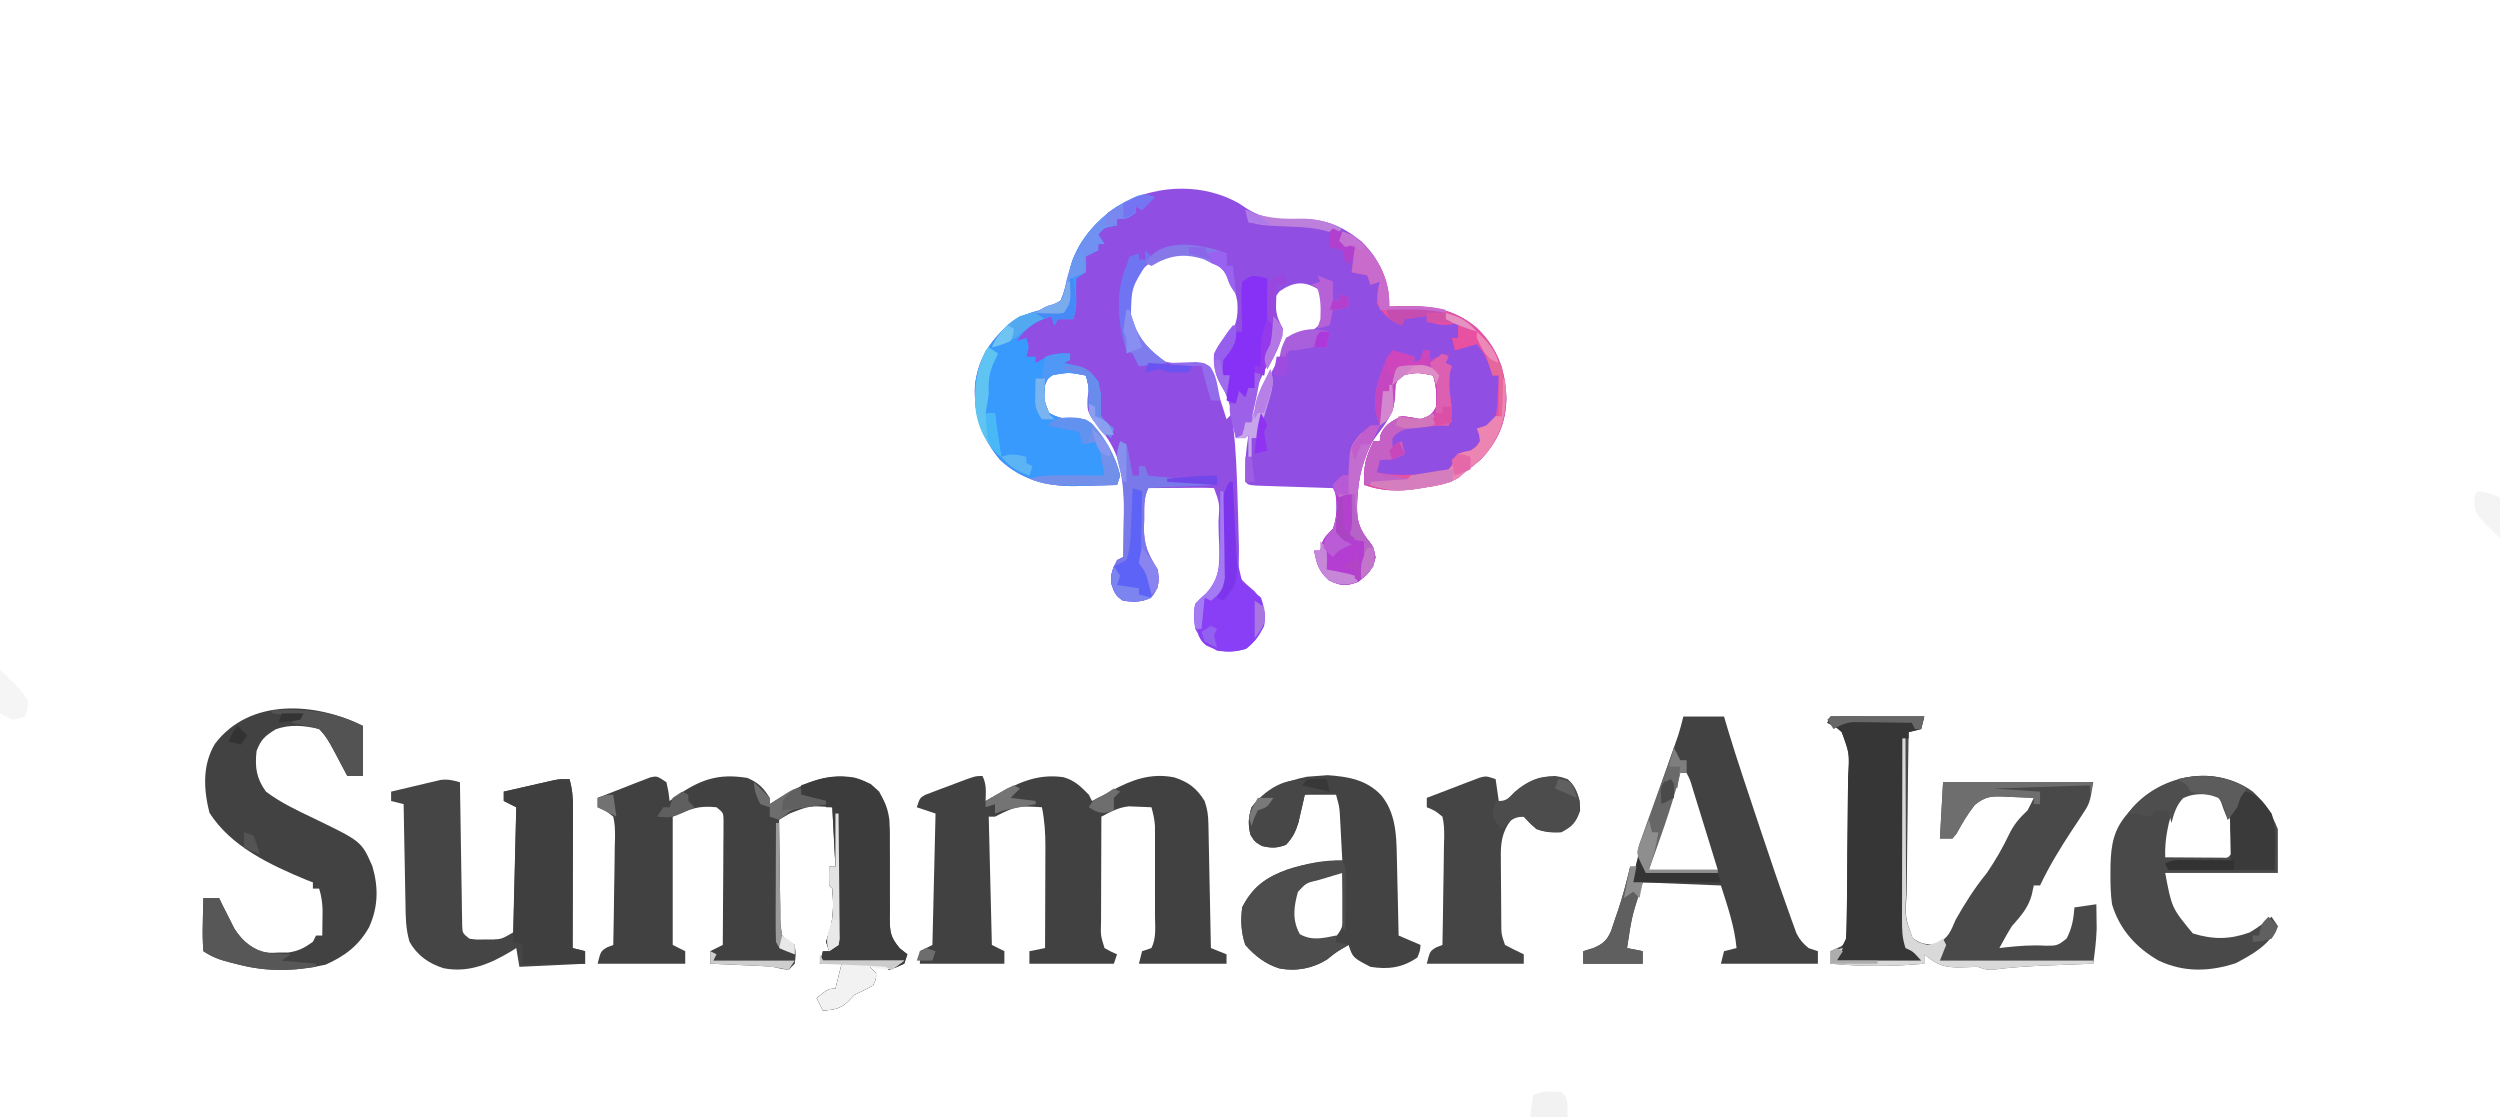 <?xml version="1.0" encoding="UTF-8"?>
<svg version="1.1" xmlns="http://www.w3.org/2000/svg" width="799" height="357">
<path d="M0 0 C0.673 0.455 1.346 0.91 2.039 1.379 C7.752 5.134 12.536 5.27 19.188 5.057 C27.267 4.834 32.792 7.11 39.105 12.141 C45.221 18.142 47.728 24.562 48 33 C49.234 32.948 49.234 32.948 50.492 32.895 C60.398 32.654 68.055 33.205 75.875 39.688 C82.512 46.055 85.074 52.985 85.438 62.062 C85.366 70.063 82.699 76.11 77.184 81.91 C75.509 83.383 73.815 84.707 72 86 C71.448 86.509 70.897 87.018 70.328 87.543 C66.88 89.701 63.355 90.176 59.375 90.812 C58.573 90.945 57.772 91.078 56.946 91.214 C50.964 92.097 45.776 92.017 40 90 C39.654 84.346 40.566 80.97 43 76 C43.66 76 44.32 76 45 76 C45.041 75.422 45.083 74.845 45.125 74.25 C46.5 70.713 48.691 69.686 52 68 C55.125 68.375 55.125 68.375 58 69 C60.75 68.034 61.69 67.62 63 65 C63.134 61.327 63.167 58.501 62 55 C57.275 54.009 57.275 54.009 52.625 54.812 C50.849 55.92 50.849 55.92 50 58 C49.948 59.333 49.908 60.666 49.875 62 C49.364 67.31 46.868 70.417 43.719 74.586 C39.975 79.844 38.542 85.602 38 92 C37.924 92.87 37.848 93.74 37.77 94.637 C37.465 100.677 37.992 103.81 41.867 108.449 C43 110 43 110 43.625 113.125 C42.76 117.103 41.213 118.555 38 121 C34.046 122.43 32.587 122.271 28.75 120.5 C25.46 117.509 24.828 115.307 24 111 C24.66 111 25.32 111 26 111 C26.103 110.402 26.206 109.804 26.312 109.188 C27.101 106.678 28.17 105.83 30 104 C31.395 100.448 31.14 96.767 31 93 C30.67 92.34 30.34 91.68 30 91 C29.187 90.975 28.375 90.95 27.537 90.924 C23.879 90.809 20.221 90.686 16.562 90.562 C15.283 90.523 14.004 90.484 12.686 90.443 C11.471 90.401 10.256 90.36 9.004 90.316 C7.878 90.28 6.752 90.243 5.592 90.205 C3 90 3 90 2 89 C1.822 83.848 2.154 79.078 3 74 C2.67 74.33 2.34 74.66 2 75 C1.01 75 0.02 75 -1 75 C-1.33 73.35 -1.66 71.7 -2 70 C-1.934 70.541 -1.869 71.081 -1.801 71.638 C-0.988 78.933 -0.709 86.227 -0.497 93.56 C-0.437 95.628 -0.372 97.697 -0.307 99.766 C0.031 110.732 0.031 110.732 -0.117 115.793 C-0.327 119.185 -0.327 119.185 2.312 121.688 C3.199 122.451 4.086 123.214 5 124 C7.796 127.761 8.669 130.318 8 135 C6.366 138.035 4.944 140.284 2.188 142.375 C-1.11 143.317 -3.581 143.413 -7 143 C-9.972 141.215 -12.426 139.148 -14 136 C-14.424 132.924 -14.683 130.966 -14 128 C-12.438 126.33 -12.438 126.33 -10.5 124.629 C-6.144 119.884 -6.245 115.636 -6.336 109.393 C-6.39 108.129 -6.444 106.865 -6.5 105.562 C-6.523 104.272 -6.546 102.981 -6.57 101.65 C-6.175 95.946 -6.175 95.946 -8 91 C-9.562 90.913 -11.127 90.893 -12.691 90.902 C-13.636 90.906 -14.58 90.909 -15.553 90.912 C-17.043 90.925 -17.043 90.925 -18.562 90.938 C-19.56 90.942 -20.557 90.947 -21.584 90.951 C-24.056 90.963 -26.528 90.979 -29 91 C-30.605 94.21 -30.268 97.664 -30.312 101.188 C-30.342 101.931 -30.371 102.674 -30.4 103.439 C-30.466 109.158 -29.065 112.203 -26 117 C-25.416 120.721 -25.491 122.226 -27.562 125.375 C-30.899 127.6 -33.069 127.5 -37 127 C-39.431 125.46 -39.884 124.338 -40.812 121.625 C-41.035 118.507 -40.45 116.748 -39 114 C-38.34 113.67 -37.68 113.34 -37 113 C-36.912 109.229 -36.859 105.459 -36.812 101.688 C-36.787 100.635 -36.762 99.582 -36.736 98.498 C-36.646 88.75 -37.626 79.926 -44.188 72.312 C-48.531 66.764 -48.531 66.764 -48.438 62.562 C-48.293 61.387 -48.149 60.211 -48 59 C-48.417 56.645 -48.417 56.645 -49 55 C-54.282 53.976 -54.282 53.976 -59.438 54.812 C-61.15 55.933 -61.15 55.933 -62 58 C-62.453 62.66 -62.453 62.66 -60.812 66.875 C-57.807 68.74 -55.055 69.083 -51.559 68.809 C-49 69 -49 69 -47.121 70.398 C-42.853 75.409 -39.564 80.526 -38 87 C-38.495 88.485 -38.495 88.485 -39 90 C-42.458 90.118 -45.916 90.188 -49.375 90.25 C-50.341 90.284 -51.306 90.317 -52.301 90.352 C-61.3 90.472 -69.707 88.28 -76.395 81.941 C-82.38 74.703 -84.895 67.32 -84.383 57.973 C-83.339 49.87 -79.977 44.567 -74 39 C-71.017 36.754 -68.106 35.277 -64.477 34.367 C-61.537 33.548 -59.463 32.821 -57 31 C-55.548 27.582 -54.782 24.24 -53.977 20.617 C-51.479 11.365 -44.59 4.277 -36.488 -0.473 C-25.086 -6.057 -11.169 -6.31 0 0 Z M-32.938 23.312 C-35.574 27.522 -36.572 31.301 -35.52 36.266 C-33.78 42.07 -31.563 46.206 -26.5 49.75 C-22.181 51.292 -18.27 51.364 -13.707 51.398 C-11 52 -11 52 -9.273 54.145 C-7.927 57.164 -6.816 60.162 -5.812 63.312 C-5.468 64.381 -5.124 65.45 -4.77 66.551 C-4.516 67.359 -4.262 68.167 -4 69 C-3.34 68.34 -2.68 67.68 -2 67 C-2.361 66.047 -2.722 65.095 -3.094 64.113 C-3.563 62.847 -4.032 61.58 -4.5 60.312 C-4.738 59.687 -4.977 59.061 -5.223 58.416 C-6.533 54.84 -7.567 51.804 -7 48 C-5.688 45.895 -5.688 45.895 -4 43.812 C-1.034 39.582 -0.195 36.568 -0.547 31.426 C-1.601 25.782 -3.563 22.144 -8.062 18.562 C-17.014 13.801 -26.591 15.216 -32.938 23.312 Z M13 28.062 C10.65 30.891 10.65 30.891 11.125 34.5 C11.892 37.813 11.892 37.813 12.789 40.207 C13.112 44.48 11.183 47.456 9.25 51.188 C6.196 57.336 3.584 63.285 2 70 C2.99 70.33 3.98 70.66 5 71 C5.082 70.031 5.165 69.061 5.25 68.062 C6.338 60.536 10.586 53.728 14.047 47.066 C15.14 45.077 15.14 45.077 15 43 C16.238 42.752 17.475 42.505 18.75 42.25 C22.526 41.279 24.801 40.391 27 37 C27.563 33.06 27.604 30.942 25.438 27.562 C20.873 24.636 17.384 25.049 13 28.062 Z " fill="#914EE2" transform="translate(396,65)"/>
<path d="M0 0 C0.688 3.125 0.688 3.125 1 6 C1.678 5.506 2.356 5.013 3.055 4.504 C10.874 -0.879 16.475 -2.891 25.875 -1.375 C29.453 0.199 30.943 1.708 33 5 C33 5.66 33 6.32 33 7 C33.773 6.518 34.547 6.036 35.344 5.539 C43.554 0.56 50.085 -3.019 59.891 -1.531 C63.297 -0.673 65.404 0.651 68 3 C70.972 8.553 71.406 13.03 71.336 19.258 C71.348 21.035 71.361 22.813 71.375 24.59 C71.379 27.366 71.375 30.142 71.36 32.917 C71.352 35.615 71.373 38.311 71.398 41.008 C71.385 41.835 71.372 42.662 71.358 43.514 C71.415 47.962 71.585 49.5 74.538 53.062 C75.35 53.702 76.163 54.341 77 55 C76.67 55.99 76.34 56.98 76 58 C73.438 59.188 73.438 59.188 71 60 C70.67 59.67 70.34 59.34 70 59 C68.334 58.959 66.666 58.957 65 59 C65.66 59.66 66.32 60.32 67 61 C67 62.938 67 62.938 66 65 C64.027 66.052 62.023 67.048 60 68 C59.34 68.701 58.68 69.403 58 70.125 C55.436 72.528 53.437 72.688 50 73 C49.34 71.68 48.68 70.36 48 69 C51.75 66 51.75 66 54 66 C54.66 63.36 55.32 60.72 56 58 C53.69 58 51.38 58 49 58 C49.33 56.68 49.66 55.36 50 54 C50.66 54 51.32 54 52 54 C51.67 53.01 51.34 52.02 51 51 C51.499 49.369 52 47.739 52.516 46.113 C53.423 42.153 53.333 38.037 53 34 C52.67 33.67 52.34 33.34 52 33 C51.959 31 51.957 29 52 27 C52.66 27 53.32 27 54 27 C53.67 20.73 53.34 14.46 53 8 C45.812 7.472 45.812 7.472 39.321 10.024 C38.225 10.676 37.129 11.328 36 12 C36.044 17.215 36.114 22.429 36.208 27.643 C36.236 29.417 36.257 31.191 36.271 32.966 C36.292 35.515 36.339 38.064 36.391 40.613 C36.392 41.407 36.393 42.201 36.394 43.019 C36.417 45.522 36.417 45.522 37 49 C38.907 50.861 38.907 50.861 41 52 C41.375 55.062 41.375 55.062 41 58 C40.34 58.66 39.68 59.32 39 60 C36.679 59.645 36.679 59.645 34 59 C32.381 58.862 30.76 58.757 29.137 58.684 C27.807 58.621 27.807 58.621 26.451 58.557 C25.539 58.517 24.627 58.478 23.688 58.438 C22.29 58.373 22.29 58.373 20.865 58.307 C18.577 58.201 16.289 58.099 14 58 C14 56.68 14 55.36 14 54 C15.32 53.34 16.64 52.68 18 52 C18.049 46.055 18.086 40.11 18.11 34.166 C18.12 32.142 18.134 30.119 18.151 28.095 C18.175 25.191 18.186 22.287 18.195 19.383 C18.206 18.474 18.216 17.566 18.227 16.63 C18.227 15.789 18.227 14.949 18.227 14.083 C18.234 12.97 18.234 12.97 18.241 11.835 C18.157 9.751 18.157 9.751 16 8 C10.04 7.416 7.896 8.473 2 11 C2 24.53 2 38.06 2 52 C3.32 52.66 4.64 53.32 6 54 C6 55.32 6 56.64 6 58 C-3.24 58 -12.48 58 -22 58 C-21 54 -21 54 -18.938 52.75 C-18.298 52.502 -17.659 52.255 -17 52 C-16.876 46.216 -16.786 40.433 -16.725 34.648 C-16.7 32.679 -16.666 30.711 -16.623 28.743 C-16.562 25.916 -16.534 23.09 -16.512 20.262 C-16.486 19.38 -16.46 18.499 -16.434 17.591 C-16.432 15.284 -16.458 13.243 -17 11 C-19.412 9.054 -19.412 9.054 -22 8 C-22 7.01 -22 6.02 -22 5 C-18.904 3.77 -15.797 2.57 -12.688 1.375 C-11.806 1.024 -10.925 0.674 -10.018 0.312 C-9.17 -0.01 -8.322 -0.332 -7.449 -0.664 C-6.279 -1.12 -6.279 -1.12 -5.085 -1.584 C-3 -2 -3 -2 0 0 Z " fill="#414141" transform="translate(213,250)"/>
<path d="M0 0 C1.354 2.709 1.065 5.009 1 8 C1.713 7.59 2.426 7.18 3.16 6.758 C10.7 2.516 17.023 -0.854 25.848 0.383 C29.465 1.42 31.388 3.323 34 6 C34.495 6.99 34.495 6.99 35 8 C37.109 6.965 39.179 5.899 41.227 4.746 C47.737 1.194 53.802 -1.022 61.266 0.445 C65.829 1.916 68.406 3.849 71 8 C71.921 10.762 72.148 12.522 72.205 15.38 C72.235 16.701 72.235 16.701 72.266 18.048 C72.282 18.995 72.299 19.942 72.316 20.918 C72.337 21.89 72.358 22.863 72.379 23.865 C72.445 26.972 72.504 30.08 72.562 33.188 C72.606 35.294 72.649 37.4 72.693 39.506 C72.8 44.67 72.902 49.835 73 55 C74.65 55.66 76.3 56.32 78 57 C78 57.99 78 58.98 78 60 C68.76 60 59.52 60 50 60 C50.33 58.68 50.66 57.36 51 56 C51.99 55.67 52.98 55.34 54 55 C55.649 51.703 55.142 48.037 55.133 44.414 C55.134 43.134 55.134 43.134 55.136 41.828 C55.136 40.021 55.135 38.214 55.13 36.406 C55.125 33.643 55.13 30.88 55.137 28.117 C55.136 26.362 55.135 24.607 55.133 22.852 C55.136 21.612 55.136 21.612 55.139 20.348 C55.136 19.574 55.133 18.8 55.129 18.002 C55.129 17.325 55.128 16.647 55.127 15.948 C54.991 13.866 54.564 12.005 54 10 C52.459 9.918 50.917 9.86 49.375 9.812 C48.516 9.778 47.658 9.743 46.773 9.707 C43.361 10.067 41.018 11.418 38 13 C37.975 18.66 37.957 24.32 37.945 29.98 C37.94 31.906 37.933 33.833 37.925 35.759 C37.912 38.524 37.907 41.29 37.902 44.055 C37.897 44.919 37.892 45.784 37.887 46.675 C37.756 50.973 37.756 50.973 39 55 C41.017 56.134 41.017 56.134 43 57 C42.67 57.99 42.34 58.98 42 60 C33.09 60 24.18 60 15 60 C15 58.68 15 57.36 15 56 C17.475 55.505 17.475 55.505 20 55 C20.025 49.556 20.043 44.111 20.055 38.667 C20.06 36.816 20.067 34.966 20.075 33.115 C20.088 30.449 20.093 27.783 20.098 25.117 C20.105 23.884 20.105 23.884 20.113 22.626 C20.114 18.301 19.866 14.26 19 10 C11.017 9.518 11.017 9.518 4 13 C3.34 13 2.68 13 2 13 C2.495 33.295 2.495 33.295 3 54 C4.32 54.66 5.64 55.32 7 56 C7 57.32 7 58.64 7 60 C-1.91 60 -10.82 60 -20 60 C-20 58.68 -20 57.36 -20 56 C-18.68 55.34 -17.36 54.68 -16 54 C-15.67 40.14 -15.34 26.28 -15 12 C-16.98 11.34 -18.96 10.68 -21 10 C-20 7 -20 7 -18.266 6.017 C-17.162 5.601 -17.162 5.601 -16.035 5.176 C-15.235 4.87 -14.435 4.563 -13.611 4.248 C-12.77 3.939 -11.929 3.631 -11.062 3.312 C-9.807 2.832 -9.807 2.832 -8.525 2.342 C-2.319 0 -2.319 0 0 0 Z " fill="#414141" transform="translate(314,248)"/>
<path d="M0 0 C9.9 0 19.8 0 30 0 C29.67 1.32 29.34 2.64 29 4 C27.68 4.33 26.36 4.66 25 5 C24.861 13.275 24.754 21.55 24.689 29.826 C24.658 33.67 24.615 37.512 24.547 41.354 C24.482 45.063 24.446 48.771 24.431 52.481 C24.42 53.896 24.398 55.31 24.366 56.725 C23.861 64.107 23.861 64.107 26.264 70.79 C29.028 72.78 30.836 73.019 34.188 72.625 C37.832 70.519 38.344 68.863 40 65 C42.989 59.677 46.139 54.733 50 50 C52.67 46.059 55.021 42.05 57.062 37.75 C58.611 34.541 60.381 32.445 63 30 C63.698 28.683 64.369 27.351 65 26 C62.436 25.864 59.879 25.766 57.312 25.688 C56.591 25.646 55.87 25.604 55.127 25.561 C51.026 25.467 49.479 25.623 46.141 28.25 C43.845 31.199 42.063 34.142 40.309 37.426 C39.877 37.945 39.445 38.465 39 39 C37.68 39 36.36 39 35 39 C35.33 33.06 35.66 27.12 36 21 C51.84 21 67.68 21 84 21 C82.876 27.745 82.876 27.745 80.418 31.461 C79.898 32.263 79.378 33.065 78.842 33.891 C78.296 34.71 77.75 35.53 77.188 36.375 C73.408 42.119 69.951 47.783 67 54 C66.34 54 65.68 54 65 54 C64.773 55.031 64.546 56.062 64.312 57.125 C63.141 61.264 60.828 63.767 58 67 C56.56 69.288 55.286 71.619 54 74 C54.926 73.892 54.926 73.892 55.871 73.781 C60.277 73.298 64.446 72.985 68.875 73.25 C72.254 73.28 72.751 73.205 75.5 70.938 C77.217 67.576 77.706 64.746 78 61 C81.465 60.505 81.465 60.505 85 60 C85.028 61.667 85.047 63.333 85.062 65 C85.074 65.928 85.086 66.856 85.098 67.812 C84.982 71.6 84.514 75.246 84 79 C82.988 79.038 82.988 79.038 81.956 79.076 C78.845 79.193 75.735 79.315 72.625 79.438 C71.034 79.496 71.034 79.496 69.41 79.557 C63.579 79.789 57.827 80.161 52.037 80.899 C50 81 50 81 47 80 C45.228 80.031 43.457 80.097 41.688 80.188 C36.411 80.264 33.959 79.424 30 76 C30 76.99 30 77.98 30 79 C19.816 79.939 10.184 79.939 0 79 C0 77.68 0 76.36 0 75 C0.639 74.711 1.279 74.422 1.938 74.125 C4.152 73.172 4.152 73.172 5 71 C5.122 68.995 5.18 66.986 5.209 64.977 C5.228 63.712 5.247 62.447 5.267 61.144 C5.282 59.756 5.296 58.368 5.309 56.98 C5.315 56.282 5.322 55.584 5.329 54.865 C5.361 51.17 5.386 47.475 5.405 43.78 C5.423 40.723 5.458 37.667 5.508 34.611 C5.568 30.919 5.599 27.228 5.608 23.536 C5.617 22.131 5.636 20.725 5.665 19.32 C6.121 11.802 6.121 11.802 3.622 4.999 C1.851 3.409 1.851 3.409 -1 2 C-0.67 1.34 -0.34 0.68 0 0 Z " fill="#494949" transform="translate(585,229)"/>
<path d="M0 0 C0 5.28 0 10.56 0 16 C-1.65 16 -3.3 16 -5 16 C-5.482 15.085 -5.964 14.17 -6.461 13.227 C-7.099 12.026 -7.737 10.825 -8.375 9.625 C-8.692 9.022 -9.009 8.418 -9.336 7.797 C-10.713 5.214 -11.918 3.082 -14 1 C-18.663 -0.134 -23.389 -0.595 -27.938 1.125 C-31.318 3.194 -32.578 4.321 -34 8 C-34.569 13.219 -34.094 16.723 -31 21 C-26.301 24.551 -20.99 27.019 -15.7 29.557 C-0.477 36.905 -0.477 36.905 3 44.812 C4.992 51.614 4.892 57.743 2 64.25 C-1.315 70.223 -5.775 73.559 -11.938 76.312 C-21.57 78.475 -30.776 78.664 -40.312 76.125 C-41.014 75.951 -41.716 75.777 -42.439 75.598 C-45.747 74.746 -48.132 73.912 -51 72 C-51.221 69.049 -51.281 66.316 -51.188 63.375 C-51.174 62.573 -51.16 61.771 -51.146 60.945 C-51.111 58.963 -51.057 56.982 -51 55 C-49.35 55 -47.7 55 -46 55 C-45.564 55.892 -45.129 56.784 -44.68 57.703 C-44.084 58.874 -43.489 60.044 -42.875 61.25 C-42.295 62.41 -41.715 63.57 -41.117 64.766 C-38.74 68.398 -36.85 70.029 -33 72 C-29.979 72.587 -29.979 72.587 -26.938 72.438 C-25.936 72.436 -24.934 72.435 -23.902 72.434 C-20.606 71.941 -18.679 70.953 -16 69 C-15.67 68.34 -15.34 67.68 -15 67 C-14.34 67 -13.68 67 -13 67 C-12.973 65.25 -12.954 63.5 -12.938 61.75 C-12.926 60.775 -12.914 59.801 -12.902 58.797 C-12.988 56.342 -13.293 54.338 -14 52 C-14.66 52 -15.32 52 -16 52 C-16 51.34 -16 50.68 -16 50 C-16.655 49.755 -17.31 49.51 -17.984 49.258 C-29.537 44.439 -42.175 38.603 -49.062 27.75 C-50.931 20.276 -51.376 12.55 -47.316 5.746 C-36.174 -9.033 -15.126 -7.563 0 0 Z " fill="#424242" transform="translate(116,232)"/>
<path d="M0 0 C0.012 0.895 0.012 0.895 0.025 1.809 C0.11 8.005 0.21 14.202 0.317 20.398 C0.356 22.712 0.391 25.027 0.422 27.341 C0.467 30.663 0.525 33.984 0.586 37.305 C0.597 38.344 0.609 39.384 0.621 40.455 C0.641 41.416 0.661 42.377 0.681 43.367 C0.694 44.215 0.708 45.063 0.722 45.937 C0.818 48.222 0.818 48.222 3 50 C5.302 50.319 5.302 50.319 7.875 50.25 C8.739 50.255 9.602 50.26 10.492 50.266 C13.365 50.109 13.365 50.109 17 48 C17.33 34.8 17.66 21.6 18 8 C16.68 7.34 15.36 6.68 14 6 C14 5.01 14 4.02 14 3 C16.937 2.329 19.874 1.663 22.812 1 C23.646 0.809 24.479 0.618 25.338 0.422 C26.14 0.241 26.943 0.061 27.77 -0.125 C28.508 -0.293 29.246 -0.46 30.007 -0.633 C32 -1 32 -1 35 -1 C35.903 2.086 36.122 4.834 36.114 8.044 C36.113 9.045 36.113 10.045 36.113 11.076 C36.108 12.15 36.103 13.223 36.098 14.328 C36.096 15.432 36.095 16.536 36.093 17.674 C36.088 21.199 36.075 24.725 36.062 28.25 C36.057 30.641 36.053 33.031 36.049 35.422 C36.038 41.281 36.021 47.141 36 53 C37.32 53.33 38.64 53.66 40 54 C40 55.32 40 56.64 40 58 C29.605 58.495 29.605 58.495 19 59 C18.505 56.03 18.505 56.03 18 53 C17.466 53.338 16.933 53.675 16.383 54.023 C9.638 58.061 2.727 61.018 -5.25 59.438 C-9.969 57.947 -13.713 55.349 -16.138 50.923 C-17.356 46.791 -17.357 42.831 -17.414 38.543 C-17.433 37.64 -17.453 36.737 -17.473 35.807 C-17.532 32.934 -17.579 30.061 -17.625 27.188 C-17.663 25.235 -17.702 23.283 -17.742 21.33 C-17.838 16.554 -17.922 11.777 -18 7 C-19.32 6.67 -20.64 6.34 -22 6 C-22 5.01 -22 4.02 -22 3 C-19.086 2.301 -16.169 1.616 -13.25 0.938 C-12.425 0.738 -11.6 0.539 -10.75 0.334 C-9.551 0.058 -9.551 0.058 -8.328 -0.223 C-7.595 -0.395 -6.862 -0.568 -6.106 -0.746 C-3.788 -1.026 -2.231 -0.616 0 0 Z " fill="#454545" transform="translate(147,250)"/>
<path d="M0 0 C4.29 0 8.58 0 13 0 C13.646 2.181 13.646 2.181 14.306 4.406 C15.824 9.465 17.441 14.485 19.109 19.496 C19.399 20.369 19.689 21.242 19.988 22.142 C20.599 23.98 21.211 25.817 21.823 27.655 C22.737 30.398 23.646 33.144 24.555 35.889 C27.53 44.846 30.571 53.779 33.766 62.66 C34.046 63.458 34.327 64.256 34.616 65.078 C34.885 65.814 35.154 66.55 35.431 67.309 C35.662 67.952 35.893 68.595 36.132 69.257 C37.152 71.306 38.248 72.532 40 74 C41.485 74.495 41.485 74.495 43 75 C43 76.32 43 77.64 43 79 C32.77 79 22.54 79 12 79 C12.495 77.02 12.495 77.02 13 75 C14.98 74.505 14.98 74.505 17 74 C16.352 67.029 14.127 60.655 12 54 C3.75 53.67 -4.5 53.34 -13 53 C-16.33 63.199 -16.33 63.199 -18 74 C-16.35 74.33 -14.7 74.66 -13 75 C-13 76.32 -13 77.64 -13 79 C-19.27 79 -25.54 79 -32 79 C-32 77.68 -32 76.36 -32 75 C-30.913 74.664 -29.827 74.327 -28.707 73.98 C-25.642 72.661 -24.399 71.555 -23.074 68.488 C-22.585 67.106 -22.123 65.713 -21.688 64.312 C-21.45 63.63 -21.212 62.947 -20.967 62.244 C-19.37 57.56 -18.15 52.811 -17 48 C-16.34 48 -15.68 48 -15 48 C-14.895 47.191 -14.79 46.381 -14.682 45.547 C-13.862 41.279 -12.529 37.337 -11.094 33.242 C-10.809 32.417 -10.524 31.591 -10.231 30.741 C-9.325 28.117 -8.413 25.496 -7.5 22.875 C-6.588 20.246 -5.678 17.617 -4.769 14.988 C-4.205 13.355 -3.638 11.724 -3.07 10.093 C-2.813 9.352 -2.556 8.611 -2.291 7.847 C-2.065 7.199 -1.84 6.551 -1.607 5.883 C-0.983 3.948 -0.493 1.972 0 0 Z M-1 18 C-2.488 22.039 -3.964 26.081 -5.438 30.125 C-5.858 31.267 -6.279 32.409 -6.713 33.586 C-7.116 34.695 -7.519 35.803 -7.934 36.945 C-8.305 37.961 -8.677 38.977 -9.06 40.024 C-10.22 43.454 -10.22 43.454 -11 49 C-3.74 49 3.52 49 11 49 C9.738 44.906 8.475 40.812 7.21 36.72 C6.779 35.327 6.35 33.934 5.921 32.541 C5.304 30.54 4.686 28.539 4.066 26.539 C3.509 24.732 3.509 24.732 2.94 22.889 C2.111 20.098 2.111 20.098 1 18 C0.34 18 -0.32 18 -1 18 Z " fill="#424242" transform="translate(538,229)"/>
<path d="M0 0 C6.559 0.445 12.584 1.491 17.188 6.5 C21.582 11.865 21.993 18.693 22.102 25.371 C22.121 26.116 22.14 26.861 22.16 27.628 C22.22 29.981 22.266 32.334 22.312 34.688 C22.351 36.294 22.39 37.9 22.43 39.506 C22.525 43.42 22.609 47.335 22.688 51.25 C24.997 52.24 27.308 53.23 29.688 54.25 C29.562 56.062 29.562 56.062 28.688 58.25 C23.979 61.546 19.262 62.166 13.688 61.25 C8.047 58.329 8.047 58.329 6.688 54.25 C3.151 56.303 3.151 56.303 -0.062 58.812 C-4.669 61.756 -10.06 62.786 -15.438 61.75 C-19.85 60.397 -23.287 57.696 -26.312 54.25 C-27.669 50.18 -27.837 46.506 -27.312 42.25 C-23.929 35.607 -19.563 32.541 -12.688 30.062 C-6.914 28.236 -1.348 27.488 4.688 27.25 C4.546 24.5 4.4 21.75 4.25 19 C4.211 18.223 4.171 17.445 4.131 16.645 C4.089 15.89 4.047 15.136 4.004 14.359 C3.967 13.668 3.931 12.977 3.893 12.265 C3.7 9.894 3.7 9.894 2.688 6.25 C-0.613 6.25 -3.913 6.25 -7.312 6.25 C-7.494 7.07 -7.676 7.89 -7.863 8.734 C-8.115 9.812 -8.366 10.89 -8.625 12 C-8.99 13.601 -8.99 13.601 -9.363 15.234 C-10.299 18.206 -11.208 19.98 -13.312 22.25 C-16.273 23.341 -17.926 23.34 -21 22.625 C-23.312 21.25 -23.312 21.25 -24.688 19 C-25.462 15.59 -25.358 13.597 -24.312 10.25 C-19.898 4.456 -13.652 1.941 -6.688 0.5 C-4.458 0.335 -2.229 0.168 0 0 Z M-8.312 35.25 C-11.323 38.637 -11.916 41.886 -11.723 46.309 C-10.969 49.874 -9.271 51.298 -6.312 53.25 C-2.767 53.25 -0.333 52.709 2.887 51.262 C5.833 47.971 5.108 44.306 4.938 40.062 C4.919 39.218 4.901 38.373 4.883 37.502 C4.836 35.417 4.764 33.334 4.688 31.25 C-0.554 31.003 -3.977 32.388 -8.312 35.25 Z " fill="#434343" transform="translate(424.312,247.75)"/>
<path d="M0 0 C3.987 3.739 5.942 6.854 8 12 C8 16.62 8 21.24 8 26 C-3.88 26 -15.76 26 -28 26 C-25.909 37.164 -25.909 37.164 -19.188 45.312 C-12.789 47.323 -7.266 47.291 -1 45 C1.551 43.502 3.688 41.869 6 40 C6.66 40.99 7.32 41.98 8 43 C5.47 48.945 0.142 51.85 -5.375 54.812 C-13.817 57.578 -21.992 57.833 -30.129 53.996 C-37.307 49.869 -42.61 44.038 -45 36 C-45.457 32.698 -45.525 29.455 -45.5 26.125 C-45.494 25.235 -45.489 24.346 -45.483 23.429 C-45.303 16.859 -44.454 12.052 -40 7 C-39.481 6.361 -38.961 5.721 -38.426 5.062 C-28.892 -5.605 -11.921 -8.687 0 0 Z M-25 4 C-26.967 9.585 -28.208 15.064 -28 21 C-24.688 21.029 -21.375 21.047 -18.062 21.062 C-17.117 21.071 -16.171 21.079 -15.197 21.088 C-14.298 21.091 -13.399 21.094 -12.473 21.098 C-11.64 21.103 -10.807 21.108 -9.949 21.114 C-7.995 21.216 -7.995 21.216 -7 20 C-6.4 13.332 -6.641 7.847 -10 2 C-15.455 -1.637 -20.829 -1.098 -25 4 Z " fill="#494949" transform="translate(720,253)"/>
<path d="M0 0 C-1.32 1.32 -2.64 2.64 -4 4 C-4.66 3.67 -5.32 3.34 -6 3 C-6 3.66 -6 4.32 -6 5 C-9 7 -9 7 -12 7 C-12 7.66 -12 8.32 -12 9 C-12.619 9.124 -13.238 9.248 -13.875 9.375 C-16.191 9.872 -16.191 9.872 -18 12 C-17.34 12.99 -16.68 13.98 -16 15 C-16.66 15 -17.32 15 -18 15 C-18 15.66 -18 16.32 -18 17 C-19.98 17.99 -19.98 17.99 -22 19 C-21.938 19.784 -21.876 20.567 -21.812 21.375 C-21.905 22.674 -21.905 22.674 -22 24 C-22.99 24.66 -23.98 25.32 -25 26 C-25.065 27.985 -25.119 29.973 -25.039 31.957 C-24.992 34.411 -25.406 36.625 -26 39 C-27.65 39 -29.3 39 -31 39 C-31.33 39.66 -31.66 40.32 -32 41 C-32.33 40.01 -32.66 39.02 -33 38 C-38.136 39.877 -40.844 41.33 -44 46 C-42.515 45.505 -42.515 45.505 -41 45 C-40 48 -40 48 -41 51 C-40.01 51 -39.02 51 -38 51 C-38 51.66 -38 52.32 -38 53 C-37.113 52.505 -36.226 52.01 -35.312 51.5 C-32.124 50.056 -30.418 49.698 -27 50 C-27 50.66 -27 51.32 -27 52 C-27.99 52.495 -27.99 52.495 -29 53 C-27.927 53.248 -26.855 53.495 -25.75 53.75 C-21.916 55.028 -20.336 55.765 -18 59 C-17.227 62.027 -16.965 64.512 -17.188 67.625 C-17.22 70.208 -17.22 70.208 -15 72.312 C-14.34 72.869 -13.68 73.426 -13 74 C-13.495 75.485 -13.495 75.485 -14 77 C-20.981 70.203 -20.981 70.203 -21.062 65.062 C-21.043 64.363 -21.024 63.663 -21.004 62.941 C-21 60.824 -21.33 59.009 -22 57 C-27.282 55.976 -27.282 55.976 -32.438 56.812 C-34.15 57.933 -34.15 57.933 -35 60 C-35.453 64.66 -35.453 64.66 -33.812 68.875 C-30.807 70.74 -28.055 71.083 -24.559 70.809 C-22 71 -22 71 -20.121 72.398 C-15.853 77.409 -12.564 82.526 -11 89 C-11.495 90.485 -11.495 90.485 -12 92 C-15.458 92.118 -18.916 92.188 -22.375 92.25 C-23.341 92.284 -24.306 92.317 -25.301 92.352 C-34.3 92.472 -42.707 90.28 -49.395 83.941 C-55.38 76.703 -57.895 69.32 -57.383 59.973 C-56.339 51.87 -52.977 46.567 -47 41 C-44.017 38.754 -41.106 37.277 -37.477 36.367 C-34.537 35.548 -32.463 34.821 -30 33 C-28.548 29.582 -27.782 26.24 -26.977 22.617 C-24.795 14.537 -18.952 7.592 -12 3 C-4.077 -1.359 -4.077 -1.359 0 0 Z M-39 53 C-39 56 -39 56 -39 56 Z " fill="#389AFC" transform="translate(369,63)"/>
<path d="M0 0 C9.9 0 19.8 0 30 0 C29.67 1.32 29.34 2.64 29 4 C27.68 4.33 26.36 4.66 25 5 C25 5.66 25 6.32 25 7 C24.34 7 23.68 7 23 7 C23.33 29.11 23.66 51.22 24 74 C25.65 74.66 27.3 75.32 29 76 C29 76.66 29 77.32 29 78 C20.09 78 11.18 78 2 78 C4 73 4 73 5 71 C5.122 68.995 5.18 66.986 5.209 64.977 C5.228 63.712 5.247 62.447 5.267 61.144 C5.282 59.756 5.296 58.368 5.309 56.98 C5.315 56.282 5.322 55.584 5.329 54.865 C5.361 51.17 5.386 47.475 5.405 43.78 C5.423 40.723 5.458 37.667 5.508 34.611 C5.568 30.919 5.599 27.228 5.608 23.536 C5.617 22.131 5.636 20.725 5.665 19.32 C6.121 11.802 6.121 11.802 3.622 4.999 C1.851 3.409 1.851 3.409 -1 2 C-0.67 1.34 -0.34 0.68 0 0 Z " fill="#363636" transform="translate(585,229)"/>
<path d="M0 0 C0.33 2.31 0.66 4.62 1 7 C3.705 7 4.166 5.999 6.062 4.125 C10.018 0.64 13.753 -0.684 19 -1 C21.875 -0.5 21.875 -0.5 24 1 C26.194 4.218 27 6.221 27 10.125 C25.688 13.896 24.529 15.123 21 17 C18.153 17.232 15.704 16.922 13 16 C11.629 14.705 10.287 13.378 9 12 C6.871 11.761 6.871 11.761 5 13 C1.868 17.088 1.583 20.657 1.672 25.637 C1.674 26.357 1.676 27.078 1.678 27.821 C1.684 29.336 1.698 30.851 1.719 32.366 C1.75 34.69 1.76 37.014 1.766 39.338 C1.775 40.813 1.785 42.287 1.797 43.762 C1.801 44.458 1.805 45.153 1.81 45.87 C1.82 49.559 1.82 49.559 3 53 C4.975 54.048 6.975 55.052 9 56 C9 56.99 9 57.98 9 59 C-1.23 59 -11.46 59 -22 59 C-21 55 -21 55 -18.938 53.75 C-18.298 53.502 -17.659 53.255 -17 53 C-16.876 47.216 -16.786 41.433 -16.725 35.648 C-16.7 33.679 -16.666 31.711 -16.623 29.743 C-16.562 26.916 -16.534 24.09 -16.512 21.262 C-16.486 20.38 -16.46 19.499 -16.434 18.591 C-16.432 16.284 -16.458 14.243 -17 12 C-19.412 10.054 -19.412 10.054 -22 9 C-22 8.01 -22 7.02 -22 6 C-18.901 4.797 -15.795 3.616 -12.688 2.438 C-11.806 2.095 -10.925 1.753 -10.018 1.4 C-9.17 1.081 -8.322 0.762 -7.449 0.434 C-6.279 -0.014 -6.279 -0.014 -5.085 -0.471 C-3 -1 -3 -1 0 0 Z " fill="#454545" transform="translate(478,249)"/>
<path d="M0 0 C3.577 3.237 5.303 6.758 5.887 11.51 C5.983 13.889 5.988 16.252 5.961 18.633 C5.973 20.41 5.986 22.188 6 23.965 C6.004 26.741 6 29.517 5.985 32.292 C5.977 34.99 5.998 37.686 6.023 40.383 C6.01 41.21 5.997 42.037 5.983 42.889 C6.04 47.337 6.21 48.875 9.163 52.437 C9.975 53.077 10.788 53.716 11.625 54.375 C11.295 55.365 10.965 56.355 10.625 57.375 C8.062 58.562 8.062 58.562 5.625 59.375 C5.13 58.88 5.13 58.88 4.625 58.375 C2.959 58.334 1.291 58.332 -0.375 58.375 C0.285 59.035 0.945 59.695 1.625 60.375 C1.625 62.312 1.625 62.312 0.625 64.375 C-1.348 65.427 -3.352 66.423 -5.375 67.375 C-6.035 68.076 -6.695 68.778 -7.375 69.5 C-9.939 71.903 -11.938 72.063 -15.375 72.375 C-16.035 71.055 -16.695 69.735 -17.375 68.375 C-13.625 65.375 -13.625 65.375 -11.375 65.375 C-10.715 62.735 -10.055 60.095 -9.375 57.375 C-11.685 57.375 -13.995 57.375 -16.375 57.375 C-16.045 56.055 -15.715 54.735 -15.375 53.375 C-14.715 53.375 -14.055 53.375 -13.375 53.375 C-13.87 51.89 -13.87 51.89 -14.375 50.375 C-13.876 48.744 -13.375 47.114 -12.859 45.488 C-11.952 41.528 -12.042 37.412 -12.375 33.375 C-12.705 33.045 -13.035 32.715 -13.375 32.375 C-13.416 30.375 -13.418 28.375 -13.375 26.375 C-12.715 26.375 -12.055 26.375 -11.375 26.375 C-11.705 20.105 -12.035 13.835 -12.375 7.375 C-13.035 7.375 -13.695 7.375 -14.375 7.375 C-14.375 6.715 -14.375 6.055 -14.375 5.375 C-16.685 5.375 -18.995 5.375 -21.375 5.375 C-21.705 3.725 -22.035 2.075 -22.375 0.375 C-14.302 -2.608 -7.95 -3.828 0 0 Z " fill="#3C3C3C" transform="translate(278.375,250.625)"/>
<path d="M0 0 C0.903 3.086 1.122 5.834 1.114 9.044 C1.113 10.045 1.113 11.045 1.113 12.076 C1.108 13.15 1.103 14.223 1.098 15.328 C1.096 16.432 1.095 17.536 1.093 18.674 C1.088 22.199 1.075 25.725 1.062 29.25 C1.057 31.641 1.053 34.031 1.049 36.422 C1.038 42.281 1.021 48.141 1 54 C2.32 54.33 3.64 54.66 5 55 C5 56.32 5 57.64 5 59 C-1.6 59 -8.2 59 -15 59 C-15 57.02 -15 55.04 -15 53 C-15.99 52.67 -16.98 52.34 -18 52 C-17.67 37.81 -17.34 23.62 -17 9 C-18.32 8.34 -19.64 7.68 -21 7 C-21 6.01 -21 5.02 -21 4 C-18.063 3.329 -15.126 2.663 -12.188 2 C-11.354 1.809 -10.521 1.618 -9.662 1.422 C-8.86 1.241 -8.057 1.061 -7.23 0.875 C-6.492 0.707 -5.754 0.54 -4.993 0.367 C-3 0 -3 0 0 0 Z " fill="#3F3F3F" transform="translate(182,249)"/>
<path d="M0 0 C6.024 1.967 8.647 5.817 12 11 C14.188 15.314 15.142 19.156 15 24 C16.234 23.948 16.234 23.948 17.492 23.895 C27.398 23.654 35.055 24.205 42.875 30.688 C49.512 37.055 52.074 43.985 52.438 53.062 C52.366 61.063 49.699 67.11 44.184 72.91 C42.509 74.383 40.815 75.707 39 77 C38.448 77.509 37.897 78.018 37.328 78.543 C33.88 80.701 30.355 81.176 26.375 81.812 C25.573 81.945 24.772 82.078 23.946 82.214 C17.964 83.097 12.776 83.017 7 81 C6.654 75.346 7.566 71.97 10 67 C10.66 67 11.32 67 12 67 C12.041 66.422 12.082 65.845 12.125 65.25 C13.5 61.713 15.691 60.686 19 59 C22.125 59.375 22.125 59.375 25 60 C27.75 59.034 28.69 58.62 30 56 C30.134 52.327 30.167 49.501 29 46 C24.275 45.009 24.275 45.009 19.625 45.812 C17.849 46.92 17.849 46.92 17 49 C16.873 50.457 16.772 51.915 16.688 53.375 C16.357 56.799 16.17 57.789 13.938 60.562 C13.298 61.037 12.659 61.511 12 62 C8.982 54.303 11.002 48.504 14 41 C14.66 40.01 15.32 39.02 16 38 C18.31 38.66 20.62 39.32 23 40 C23 40.66 23 41.32 23 42 C23.99 41.505 23.99 41.505 25 41 C25.33 40.01 25.66 39.02 26 38 C26.66 38 27.32 38 28 38 C28 38.99 28 39.98 28 41 C29.98 40.34 31.96 39.68 34 39 C33.67 39.99 33.34 40.98 33 42 C33.99 42.495 33.99 42.495 35 43 C34.722 43.928 34.722 43.928 34.438 44.875 C33.915 48.608 34.339 51.879 34.844 55.598 C35 57.997 34.716 59.721 34 62 C32.952 62.037 31.904 62.075 30.824 62.113 C29.445 62.179 28.066 62.245 26.688 62.312 C25.652 62.346 25.652 62.346 24.596 62.381 C21.651 62.537 19.488 62.666 17.02 64.355 C15.737 66.102 15.737 66.102 16 69 C17.485 68.01 17.485 68.01 19 67 C19.33 68.32 19.66 69.64 20 71 C16.912 72.765 15.767 73 12 73 C11.67 74.32 11.34 75.64 11 77 C16.281 77.954 20.93 78 26.25 77.375 C26.956 77.317 27.663 77.259 28.391 77.199 C30.728 76.981 30.728 76.981 34 76 C35.904 73.566 35.904 73.566 37 71 C39 70.375 39 70.375 41 70 C42.876 68.791 42.876 68.791 44 67 C43.772 64.837 43.772 64.837 43 63 C43.99 62.67 44.98 62.34 46 62 C47.762 60.906 47.762 60.906 49 59 C49.581 55.808 49.581 55.808 49.688 52.312 C49.753 51.133 49.819 49.954 49.887 48.738 C49.924 47.835 49.961 46.931 50 46 C49.34 46 48.68 46 48 46 C47.732 45.093 47.464 44.185 47.188 43.25 C46.104 40.285 45.016 38.383 43 36 C40.69 36.66 38.38 37.32 36 38 C35.505 36.02 35.505 36.02 35 34 C35.66 34 36.32 34 37 34 C37 32.35 37 30.7 37 29 C36.443 29.186 35.886 29.371 35.312 29.562 C32.557 30.084 30.677 29.796 28 29 C27.67 28.34 27.34 27.68 27 27 C24.657 27.256 22.322 27.593 20 28 C19.67 28.66 19.34 29.32 19 30 C15.18 28.499 13.11 26.517 11 23 C11.25 19.188 11.25 19.188 12 16 C11.01 16.33 10.02 16.66 9 17 C8.67 16.01 8.34 15.02 8 14 C6.35 13.67 4.7 13.34 3 13 C3.33 10.36 3.66 7.72 4 5 C2.35 4.67 0.7 4.34 -1 4 C-0.67 2.68 -0.34 1.36 0 0 Z " fill="#E850A1" transform="translate(429,74)"/>
<path d="M0 0 C1.2 2.401 1.115 3.894 1.098 6.57 C1.094 7.466 1.091 8.362 1.088 9.285 C1.075 10.691 1.075 10.691 1.062 12.125 C1.058 13.07 1.053 14.015 1.049 14.988 C1.037 17.326 1.021 19.663 1 22 C0.67 22 0.34 22 0 22 C0 16.06 0 10.12 0 4 C-2.382 4.712 -2.382 4.712 -4.812 5.438 C-5.706 5.704 -6.599 5.971 -7.52 6.246 C-11.555 7.184 -11.555 7.184 -14.188 10.062 C-15.504 14.822 -16.079 19.077 -13.562 23.562 C-9.674 25.744 -6.252 24.836 -2 24 C-2 24.66 -2 25.32 -2 26 C-0.68 26.33 0.64 26.66 2 27 C1.258 27.433 0.515 27.866 -0.25 28.312 C-2.932 29.846 -2.932 29.846 -4.75 31.562 C-9.357 34.506 -14.748 35.536 -20.125 34.5 C-24.537 33.147 -27.975 30.446 -31 27 C-32.357 22.93 -32.525 19.256 -32 15 C-28.535 8.199 -24.121 5.247 -17.062 2.812 C-11.38 0.972 -5.991 -0.176 0 0 Z " fill="#4D4D4D" transform="translate(429,275)"/>
<path d="M0 0 C0.33 0 0.66 0 1 0 C1.02 0.614 1.04 1.228 1.06 1.861 C1.157 4.699 1.266 7.537 1.375 10.375 C1.406 11.341 1.437 12.306 1.469 13.301 C1.816 22.8 1.816 22.8 4 32 C5.997 33.671 7.997 35.338 10 37 C11.104 40.056 11.346 42.776 11 46 C9.408 49.243 8.054 51.2 5.188 53.375 C0.272 54.779 -2.967 54.508 -7.562 52.25 C-9.027 50.902 -9.027 50.902 -10 49 C-10.095 44.788 -9.543 40.927 -8 37 C-5.961 35.699 -5.961 35.699 -4 35 C-2.132 33.132 -2.803 29.977 -2.754 27.48 C-2.721 26.135 -2.688 24.789 -2.654 23.443 C-2.607 21.317 -2.563 19.191 -2.523 17.064 C-2.483 15.015 -2.432 12.967 -2.379 10.918 C-2.341 9.074 -2.341 9.074 -2.303 7.192 C-2.021 4.217 -1.56 2.505 0 0 Z " fill="#883FF5" transform="translate(393,154)"/>
<path d="M0 0 C0.99 0 1.98 0 3 0 C2.569 0.841 2.569 0.841 2.129 1.699 C-0.924 7.922 -3.511 14.026 -4 21 C-4.075 21.868 -4.15 22.735 -4.227 23.629 C-4.539 29.672 -4.01 32.808 -0.133 37.449 C1 39 1 39 1.625 42.125 C0.76 46.103 -0.787 47.555 -4 50 C-7.954 51.43 -9.413 51.271 -13.25 49.5 C-16.54 46.509 -17.172 44.307 -18 40 C-17.34 40 -16.68 40 -16 40 C-15.897 39.402 -15.794 38.804 -15.688 38.188 C-14.899 35.678 -13.83 34.83 -12 33 C-10.249 28.542 -10.51 23.469 -12 19 C-10.625 17.5 -10.625 17.5 -9 16 C-8.34 16 -7.68 16 -7 16 C-6.979 15.004 -6.979 15.004 -6.957 13.988 C-6.563 6.689 -6.563 6.689 -3.5 2.938 C-2.675 2.298 -1.85 1.659 -1 1 C-0.67 0.67 -0.34 0.34 0 0 Z " fill="#B53ED2" transform="translate(438,136)"/>
<path d="M0 0 C2.31 0.66 4.62 1.32 7 2 C7 2.66 7 3.32 7 4 C7.66 3.67 8.32 3.34 9 3 C9.33 2.01 9.66 1.02 10 0 C10.66 0 11.32 0 12 0 C12 0.99 12 1.98 12 3 C13.98 2.34 15.96 1.68 18 1 C17.67 1.99 17.34 2.98 17 4 C17.66 4.33 18.32 4.66 19 5 C18.814 5.619 18.629 6.237 18.438 6.875 C17.915 10.608 18.339 13.879 18.844 17.598 C19 19.997 18.716 21.721 18 24 C16.952 24.037 15.904 24.075 14.824 24.113 C13.445 24.179 12.066 24.245 10.688 24.312 C9.997 24.335 9.307 24.358 8.596 24.381 C5.651 24.537 3.488 24.666 1.02 26.355 C-0.263 28.102 -0.263 28.102 0 31 C0.99 30.34 1.98 29.68 3 29 C3.33 30.32 3.66 31.64 4 33 C0.912 34.765 -0.233 35 -4 35 C-4.33 36.32 -4.66 37.64 -5 39 C-1.7 39.66 1.6 40.32 5 41 C5 41.33 5 41.66 5 42 C0.38 42.33 -4.24 42.66 -9 43 C-9 36.237 -8.712 34.538 -6 29 C-5.34 29 -4.68 29 -4 29 C-3.959 28.422 -3.917 27.845 -3.875 27.25 C-2.5 23.713 -0.309 22.686 3 21 C6.125 21.375 6.125 21.375 9 22 C11.75 21.034 12.69 20.62 14 18 C14.134 14.327 14.167 11.501 13 8 C8.275 7.009 8.275 7.009 3.625 7.812 C1.849 8.92 1.849 8.92 1 11 C0.873 12.457 0.772 13.915 0.688 15.375 C0.357 18.799 0.17 19.789 -2.062 22.562 C-2.702 23.037 -3.341 23.511 -4 24 C-7.018 16.303 -4.998 10.504 -2 3 C-1.34 2.01 -0.68 1.02 0 0 Z " fill="#C446C0" transform="translate(445,112)"/>
<path d="M0 0 C0.763 0.206 1.526 0.412 2.312 0.625 C3.094 3.75 3.359 6.61 3.312 9.812 C3.028 13.429 3.028 13.429 4.312 15.625 C4.579 19.711 4.207 22.059 2.312 25.625 C1.93 27.616 1.586 29.616 1.312 31.625 C0.323 31.295 -0.667 30.965 -1.688 30.625 C-1.688 32.275 -1.688 33.925 -1.688 35.625 C-2.348 35.625 -3.007 35.625 -3.688 35.625 C-4.018 36.945 -4.348 38.265 -4.688 39.625 C-5.348 38.965 -6.008 38.305 -6.688 37.625 C-7.018 38.615 -7.348 39.605 -7.688 40.625 C-8.678 40.295 -9.668 39.965 -10.688 39.625 C-10.357 36.985 -10.027 34.345 -9.688 31.625 C-10.348 31.625 -11.008 31.625 -11.688 31.625 C-12.438 29.438 -12.438 29.438 -12.688 26.625 C-10.812 24.062 -10.812 24.062 -8.688 21.625 C-7.909 19.443 -7.909 19.443 -7.688 17.625 C-7.027 17.625 -6.367 17.625 -5.688 17.625 C-5.722 16.493 -5.757 15.361 -5.793 14.195 C-5.821 12.714 -5.848 11.232 -5.875 9.75 C-5.9 9.004 -5.925 8.257 -5.951 7.488 C-5.98 5.32 -5.98 5.32 -5.688 1.625 C-2.688 -0.375 -2.688 -0.375 0 0 Z " fill="#8831F6" transform="translate(402.688,88.375)"/>
<path d="M0 0 C0.66 0.33 1.32 0.66 2 1 C2.633 3.285 2.633 3.285 3.125 6.062 C3.293 6.982 3.46 7.901 3.633 8.848 C3.754 9.558 3.875 10.268 4 11 C4.66 11 5.32 11 6 11 C6 10.01 6 9.02 6 8 C6.66 8 7.32 8 8 8 C8.33 8.99 8.66 9.98 9 11 C15.6 11.66 22.2 12.32 29 13 C29 13.33 29 13.66 29 14 C19.1 14.495 19.1 14.495 9 15 C7.395 18.21 7.732 21.664 7.688 25.188 C7.658 25.931 7.629 26.674 7.6 27.439 C7.534 33.158 8.935 36.203 12 41 C12.584 44.721 12.509 46.226 10.438 49.375 C7.101 51.6 4.931 51.5 1 51 C-1.431 49.46 -1.884 48.338 -2.812 45.625 C-3.035 42.507 -2.45 40.748 -1 38 C-0.01 37.505 -0.01 37.505 1 37 C1.059 33.167 1.094 29.334 1.125 25.5 C1.142 24.422 1.159 23.345 1.176 22.234 C1.213 16.078 0.681 10.911 -1 5 C-0.625 2 -0.625 2 0 0 Z " fill="#7A79E9" transform="translate(358,141)"/>
<path d="M0 0 C3.839 1.339 5.35 3.69 7.688 6.938 C9.588 12.638 8.688 18.928 8.688 24.938 C-2.533 24.938 -13.752 24.938 -25.312 24.938 C-25.642 24.277 -25.973 23.617 -26.312 22.938 C-23.964 21.763 -22.575 21.822 -19.961 21.84 C-18.685 21.845 -18.685 21.845 -17.383 21.85 C-16.493 21.858 -15.604 21.866 -14.688 21.875 C-13.79 21.88 -12.893 21.884 -11.969 21.889 C-9.75 21.9 -7.531 21.917 -5.312 21.938 C-5.365 20.275 -5.365 20.275 -5.418 18.578 C-5.446 17.115 -5.473 15.651 -5.5 14.188 C-5.525 13.458 -5.55 12.728 -5.576 11.977 C-5.622 8.593 -5.566 6.359 -3.801 3.422 C-3.31 2.932 -2.819 2.442 -2.312 1.938 C-2.973 1.607 -3.632 1.278 -4.312 0.938 C-2.312 -0.062 -2.312 -0.062 0 0 Z " fill="#3A3A3A" transform="translate(718.312,253.062)"/>
<path d="M0 0 C2.41 2.169 2.95 3.832 3.875 6.938 C4.027 10.654 3.26 12.094 1 15 C-2.43 17.287 -4.08 17.147 -8.074 16.562 C-10.781 15.772 -12.111 14.024 -14 12 C-16.715 12.082 -17.732 12.76 -19.75 14.562 C-20.163 15.037 -20.575 15.511 -21 16 C-22.562 14.312 -22.562 14.312 -24 12 C-23.688 9.25 -23.688 9.25 -23 7 C-22.01 7 -21.02 7 -20 7 C-18.32 5.753 -18.32 5.753 -16.688 4.125 C-11.414 -0.551 -6.964 -1.84 0 0 Z " fill="#4C4C4C" transform="translate(501,249)"/>
<path d="M0 0 C1.073 0.351 2.145 0.701 3.25 1.062 C4.157 1.372 5.065 1.681 6 2 C6 2.33 6 2.66 6 3 C3.69 3.33 1.38 3.66 -1 4 C-1.182 4.82 -1.364 5.64 -1.551 6.484 C-1.802 7.562 -2.054 8.64 -2.312 9.75 C-2.678 11.351 -2.678 11.351 -3.051 12.984 C-3.986 15.956 -4.895 17.73 -7 20 C-9.96 21.091 -11.613 21.09 -14.688 20.375 C-17 19 -17 19 -18.375 16.75 C-19.15 13.34 -19.046 11.347 -18 8 C-13.974 2.716 -6.785 -2.354 0 0 Z " fill="#474747" transform="translate(418,250)"/>
<path d="M0 0 C1.65 0 3.3 0 5 0 C5.654 1.338 5.654 1.338 6.32 2.703 C6.916 3.874 7.511 5.044 8.125 6.25 C8.705 7.41 9.285 8.57 9.883 9.766 C12.734 14.121 15.645 16.483 20.773 17.609 C21.632 17.656 22.49 17.702 23.375 17.75 C24.249 17.807 25.123 17.863 26.023 17.922 C26.676 17.948 27.328 17.973 28 18 C27.01 18.66 26.02 19.32 25 20 C28.63 20.33 32.26 20.66 36 21 C36 21.33 36 21.66 36 22 C34.667 22.173 33.334 22.338 32 22.5 C31.258 22.593 30.515 22.686 29.75 22.781 C22.945 23.323 17.247 22.872 10.688 21.125 C9.635 20.864 9.635 20.864 8.561 20.598 C5.253 19.746 2.868 18.912 0 17 C-0.221 14.049 -0.281 11.316 -0.188 8.375 C-0.174 7.573 -0.16 6.771 -0.146 5.945 C-0.111 3.963 -0.057 1.982 0 0 Z " fill="#575757" transform="translate(65,287)"/>
<path d="M0 0 C0.33 0 0.66 0 1 0 C0.999 0.768 0.998 1.536 0.998 2.327 C0.995 9.566 1.022 16.805 1.08 24.044 C1.109 27.766 1.127 31.487 1.12 35.209 C1.114 38.802 1.136 42.393 1.179 45.985 C1.19 47.355 1.19 48.725 1.18 50.095 C0.819 57.3 0.819 57.3 3.288 63.776 C5.01 65.136 5.01 65.136 8 66 C10.846 65.397 10.846 65.397 13 64 C13.33 64.66 13.66 65.32 14 66 C13.34 67.65 12.68 69.3 12 71 C28.17 71 44.34 71 61 71 C61 71.33 61 71.66 61 72 C59.988 72.038 59.988 72.038 58.956 72.076 C55.845 72.193 52.735 72.315 49.625 72.438 C48.034 72.496 48.034 72.496 46.41 72.557 C40.579 72.789 34.827 73.161 29.037 73.899 C27 74 27 74 24 73 C22.228 73.031 20.457 73.097 18.688 73.188 C13.411 73.264 10.959 72.424 7 69 C7 69.99 7 70.98 7 72 C-3.184 72.939 -12.816 72.939 -23 72 C-23 70.68 -23 69.36 -23 68 C-21.02 67.505 -21.02 67.505 -19 67 C-19.66 68.32 -20.32 69.64 -21 71 C-12.09 71 -3.18 71 6 71 C3.369 68.053 3.369 68.053 1 67 C-0.101 63.696 -0.12 61.264 -0.114 57.784 C-0.113 56.503 -0.113 55.222 -0.113 53.902 C-0.108 52.504 -0.103 51.105 -0.098 49.707 C-0.096 48.276 -0.094 46.846 -0.093 45.415 C-0.09 41.652 -0.08 37.889 -0.069 34.126 C-0.058 30.285 -0.054 26.444 -0.049 22.604 C-0.038 15.069 -0.021 7.535 0 0 Z " fill="#D9D9D9" transform="translate(608,236)"/>
<path d="M0 0 C15.84 0 31.68 0 48 0 C47.67 1.32 47.34 2.64 47 4 C47 3.01 47 2.02 47 1 C31.655 1.495 31.655 1.495 16 2 C20.95 2.33 25.9 2.66 31 3 C31 4.32 31 5.64 31 7 C30.34 7 29.68 7 29 7 C29 6.34 29 5.68 29 5 C26.436 4.864 23.879 4.766 21.312 4.688 C20.231 4.625 20.231 4.625 19.127 4.561 C15.026 4.467 13.479 4.623 10.141 7.25 C7.845 10.199 6.063 13.142 4.309 16.426 C3.661 17.205 3.661 17.205 3 18 C1.68 18 0.36 18 -1 18 C-0.505 9.09 -0.505 9.09 0 0 Z " fill="#6E6E6E" transform="translate(621,250)"/>
<path d="M0 0 C-0.66 0.99 -1.32 1.98 -2 3 C-2.33 3.99 -2.66 4.98 -3 6 C-3.969 7.356 -4.964 8.694 -6 10 C-6.454 8.866 -6.907 7.731 -7.375 6.562 C-8.571 2.953 -8.571 2.953 -11 2 C-14.517 1.739 -17.105 1.565 -20.312 3.125 C-22.49 5.544 -23.169 7.884 -24 11 C-24.33 9.68 -24.66 8.36 -25 7 C-26.32 7 -27.64 7 -29 7 C-29.66 7.66 -30.32 8.32 -31 9 C-32.938 8.625 -32.938 8.625 -35 8 C-35.99 8 -36.98 8 -38 8 C-28.39 -3 -13.293 -8.263 0 0 Z " fill="#4E4E4E" transform="translate(718,252)"/>
<path d="M0 0 C10.687 -0.385 19.314 0.157 29 5 C29 10.28 29 15.56 29 21 C27.35 21 25.7 21 24 21 C23.518 20.085 23.036 19.17 22.539 18.227 C21.901 17.026 21.263 15.825 20.625 14.625 C20.308 14.022 19.991 13.418 19.664 12.797 C18.287 10.214 17.082 8.082 15 6 C12.803 5.323 12.803 5.323 10.375 4.875 C9.558 4.707 8.74 4.54 7.898 4.367 C7.272 4.246 6.645 4.125 6 4 C6.99 3.34 7.98 2.68 9 2 C6.03 1.67 3.06 1.34 0 1 C0 0.67 0 0.34 0 0 Z " fill="#535353" transform="translate(87,227)"/>
<path d="M0 0 C0.66 0 1.32 0 2 0 C1.67 1.65 1.34 3.3 1 5 C1.99 5 2.98 5 4 5 C3.807 5.701 3.613 6.402 3.414 7.125 C0.392 16.437 0.392 16.437 -1 26 C0.65 26.33 2.3 26.66 4 27 C4 28.32 4 29.64 4 31 C-2.27 31 -8.54 31 -15 31 C-15 29.68 -15 28.36 -15 27 C-13.913 26.664 -12.827 26.327 -11.707 25.98 C-8.642 24.661 -7.399 23.555 -6.074 20.488 C-5.585 19.106 -5.123 17.713 -4.688 16.312 C-4.45 15.63 -4.212 14.947 -3.967 14.244 C-2.37 9.56 -1.15 4.811 0 0 Z " fill="#5F5F5F" transform="translate(521,277)"/>
<path d="M0 0 C0.66 1.32 1.32 2.64 2 4 C2.66 4 3.32 4 4 4 C4 5.32 4 6.64 4 8 C3.34 8 2.68 8 2 8 C1.797 8.843 1.797 8.843 1.59 9.703 C-0.967 19.687 -4.548 29.296 -8 39 C-0.74 39 6.52 39 14 39 C14 39.33 14 39.66 14 40 C6.41 40 -1.18 40 -9 40 C-12 34 -12 34 -11.012 30.652 C-10.507 29.221 -9.993 27.793 -9.473 26.367 C-9.205 25.615 -8.937 24.864 -8.661 24.089 C-7.802 21.682 -6.932 19.278 -6.062 16.875 C-5.479 15.246 -4.896 13.617 -4.314 11.988 C-2.884 7.989 -1.445 3.994 0 0 Z " fill="#676767" transform="translate(535,239)"/>
<path d="M0 0 C0.33 0.66 0.66 1.32 1 2 C9.58 2 18.16 2 27 2 C23 5 23 5 19.25 4.688 C18.177 4.461 17.105 4.234 16 4 C16.66 4.66 17.32 5.32 18 6 C18 7.938 18 7.938 17 10 C15.027 11.052 13.023 12.048 11 13 C10.34 13.701 9.68 14.402 9 15.125 C6.436 17.528 4.437 17.688 1 18 C0.34 16.68 -0.32 15.36 -1 14 C2.75 11 2.75 11 5 11 C5.66 8.36 6.32 5.72 7 3 C4.69 3 2.38 3 0 3 C0 2.01 0 1.02 0 0 Z " fill="#F2F2F2" transform="translate(262,305)"/>
<path d="M0 0 C0.99 0.33 1.98 0.66 3 1 C2.984 1.676 2.969 2.352 2.952 3.048 C2.89 6.115 2.851 9.182 2.812 12.25 C2.787 13.313 2.762 14.377 2.736 15.473 C2.727 16.497 2.717 17.522 2.707 18.578 C2.691 19.521 2.676 20.463 2.659 21.435 C3.061 24.456 4.144 25.644 6 28 C6.188 31.75 6.188 31.75 6 35 C2.95 36.525 0.358 36.236 -3 36 C-5.498 34.418 -5.901 33.329 -6.75 30.5 C-7 28 -7 28 -6 25 C-4.667 24.333 -3.333 23.667 -2 23 C-1.07 20.21 -0.813 18.235 -0.684 15.332 C-0.642 14.439 -0.6 13.547 -0.557 12.627 C-0.517 11.698 -0.478 10.769 -0.438 9.812 C-0.394 8.872 -0.351 7.932 -0.307 6.963 C-0.201 4.642 -0.099 2.321 0 0 Z " fill="#5E63F7" transform="translate(362,156)"/>
<path d="M0 0 C0.33 0 0.66 0 1 0 C1.819 9.538 0.822 16.242 -5 24 C-7.171 26.283 -9.438 28.175 -12 30 C-12.549 30.509 -13.098 31.018 -13.664 31.543 C-17.152 33.718 -20.732 34.166 -24.75 34.812 C-25.91 35.032 -25.91 35.032 -27.094 35.256 C-32.643 36.182 -36.633 35.685 -42 34 C-42 33.67 -42 33.34 -42 33 C-41.145 32.939 -40.291 32.879 -39.41 32.816 C-38.305 32.733 -37.201 32.649 -36.062 32.562 C-34.96 32.481 -33.858 32.4 -32.723 32.316 C-30.089 32.296 -30.089 32.296 -29 31 C-25.965 30.583 -22.927 30.228 -19.883 29.891 C-16.794 29.262 -16.794 29.262 -15.242 26.461 C-14.832 25.649 -14.422 24.837 -14 24 C-12 23.375 -12 23.375 -10 23 C-8.124 21.791 -8.124 21.791 -7 20 C-7.228 17.837 -7.228 17.837 -8 16 C-7.01 15.67 -6.02 15.34 -5 15 C-4.484 14.484 -3.969 13.969 -3.438 13.438 C-2.963 12.963 -2.489 12.489 -2 12 C-1.34 12 -0.68 12 0 12 C0 8.04 0 4.08 0 0 Z " fill="#ED85B3" transform="translate(480,121)"/>
<path d="M0 0 C-1.32 1.32 -2.64 2.64 -4 4 C-4.66 3.67 -5.32 3.34 -6 3 C-6 3.66 -6 4.32 -6 5 C-9 7 -9 7 -12 7 C-12 7.66 -12 8.32 -12 9 C-12.619 9.124 -13.238 9.248 -13.875 9.375 C-16.191 9.872 -16.191 9.872 -18 12 C-17.01 13.485 -17.01 13.485 -16 15 C-16.66 15 -17.32 15 -18 15 C-18 15.66 -18 16.32 -18 17 C-19.98 17.99 -19.98 17.99 -22 19 C-22 20.65 -22 22.3 -22 24 C-23.65 24.66 -25.3 25.32 -27 26 C-26.959 27.258 -26.918 28.516 -26.875 29.812 C-26.761 33.291 -26.941 33.911 -29 37 C-31.164 37.293 -31.164 37.293 -33.625 37.188 C-34.442 37.16 -35.26 37.133 -36.102 37.105 C-36.728 37.071 -37.355 37.036 -38 37 C-35 35 -35 35 -32.43 34.281 C-29.705 33.185 -29.705 33.185 -28.883 30.094 C-28.633 28.908 -28.383 27.722 -28.125 26.5 C-25.627 16.709 -20.537 8.639 -12 3 C-4.077 -1.359 -4.077 -1.359 0 0 Z " fill="#7091F1" transform="translate(369,63)"/>
<path d="M0 0 C0.99 0 1.98 0 3 0 C2.713 0.561 2.425 1.121 2.129 1.699 C-0.924 7.922 -3.511 14.026 -4 21 C-4.075 21.868 -4.15 22.735 -4.227 23.629 C-4.539 29.668 -4.018 32.814 -0.129 37.445 C1 39 1 39 1.562 42.188 C0.879 45.607 -0.331 46.831 -3 49 C-3.125 44.25 -3.125 44.25 -2 42 C-1.96 40.334 -1.956 38.666 -2 37 C-2.959 36.845 -2.959 36.845 -3.938 36.688 C-4.618 36.461 -5.299 36.234 -6 36 C-7.104 32.689 -6.927 30.753 -6.562 27.312 C-6.461 26.319 -6.359 25.325 -6.254 24.301 C-6.17 23.542 -6.086 22.782 -6 22 C-7.32 22.33 -8.64 22.66 -10 23 C-10.66 21.68 -11.32 20.36 -12 19 C-10.625 17.5 -10.625 17.5 -9 16 C-8.34 16 -7.68 16 -7 16 C-6.986 15.336 -6.972 14.672 -6.957 13.988 C-6.563 6.689 -6.563 6.689 -3.5 2.938 C-2.675 2.298 -1.85 1.659 -1 1 C-0.67 0.67 -0.34 0.34 0 0 Z " fill="#C26DCF" transform="translate(438,136)"/>
<path d="M0 0 C3.118 0.072 4.808 0.275 7.387 2.062 C11.732 6.738 14.81 12.406 16.312 18.625 C15.982 19.615 15.652 20.605 15.312 21.625 C11.771 21.683 8.229 21.719 4.688 21.75 C3.688 21.767 2.689 21.784 1.66 21.801 C-3.528 21.835 -7.837 21.728 -12.688 19.625 C-9.69 18.755 -7.038 18.507 -3.922 18.527 C-3.032 18.531 -2.143 18.534 -1.227 18.537 C-0.306 18.545 0.614 18.554 1.562 18.562 C2.498 18.567 3.434 18.572 4.398 18.576 C6.703 18.588 9.008 18.606 11.312 18.625 C10.652 14.995 9.992 11.365 9.312 7.625 C7.662 7.955 6.013 8.285 4.312 8.625 C3.982 7.305 3.652 5.985 3.312 4.625 C0.013 3.965 -3.288 3.305 -6.688 2.625 C-4.268 0.206 -3.347 0.195 0 0 Z " fill="#7290E9" transform="translate(341.688,133.375)"/>
<path d="M0 0 C0.33 0.66 0.66 1.32 1 2 C0.67 2.66 0.34 3.32 0 4 C-1.926 4.309 -1.926 4.309 -4.312 4.438 C-8.006 4.773 -10.431 5.096 -13 8 C-13 8.99 -13 9.98 -13 11 C-12.01 10.34 -11.02 9.68 -10 9 C-9.67 10.32 -9.34 11.64 -9 13 C-12.088 14.765 -13.233 15 -17 15 C-17.33 16.32 -17.66 17.64 -18 19 C-14.7 19.66 -11.4 20.32 -8 21 C-8 21.33 -8 21.66 -8 22 C-12.62 22.33 -17.24 22.66 -22 23 C-22 16.237 -21.712 14.538 -19 9 C-18.34 9 -17.68 9 -17 9 C-16.959 8.422 -16.918 7.845 -16.875 7.25 C-15.5 3.713 -13.309 2.686 -10 1 C-6.875 1.375 -6.875 1.375 -4 2 C-1.68 1.177 -1.68 1.177 0 0 Z " fill="#C561C4" transform="translate(458,132)"/>
<path d="M0 0 C0 0.66 0 1.32 0 2 C-0.99 2.495 -0.99 2.495 -2 3 C-0.927 3.248 0.145 3.495 1.25 3.75 C5.084 5.028 6.664 5.765 9 9 C9.773 12.027 10.035 14.512 9.812 17.625 C9.78 20.208 9.78 20.208 12 22.312 C12.66 22.869 13.32 23.426 14 24 C13.67 24.99 13.34 25.98 13 27 C6.019 20.203 6.019 20.203 5.938 15.062 C5.957 14.363 5.976 13.663 5.996 12.941 C6 10.824 5.67 9.009 5 7 C-0.282 5.976 -0.282 5.976 -5.438 6.812 C-7.15 7.933 -7.15 7.933 -8 10 C-8.398 14.971 -8.398 14.971 -6.5 19.438 C-6.005 19.953 -5.51 20.469 -5 21 C-6.32 21 -7.64 21 -9 21 C-11.209 17.686 -11.225 16.655 -11.125 12.812 C-11.107 11.911 -11.089 11.01 -11.07 10.082 C-11.047 9.395 -11.024 8.708 -11 8 C-10.34 8 -9.68 8 -9 8 C-8.67 5.69 -8.34 3.38 -8 1 C-5.072 0.024 -3.044 -0.082 0 0 Z " fill="#4F98F6" transform="translate(342,113)"/>
<path d="M0 0 C0.66 0.66 1.32 1.32 2 2 C1.578 2.641 1.157 3.281 0.723 3.941 C-4.411 11.957 -4.411 11.957 -4.551 21.254 C-2.584 28.156 1.187 31.91 7 36 C2.545 36.495 2.545 36.495 -2 37 C-2.66 35.68 -3.32 34.36 -4 33 C-4.66 32.67 -5.32 32.34 -6 32 C-8.858 23.744 -9.585 13.022 -6 5 C-5.67 4.01 -5.34 3.02 -5 2 C-4.01 1.67 -3.02 1.34 -2 1 C-2 1.66 -2 2.32 -2 3 C-1.34 3 -0.68 3 0 3 C0 2.01 0 1.02 0 0 Z " fill="#6F75F2" transform="translate(366,80)"/>
<path d="M0 0 C1.035 3.185 0.94 5.13 0.004 8.328 C-0.225 9.127 -0.454 9.927 -0.689 10.75 C-0.936 11.575 -1.183 12.4 -1.438 13.25 C-1.802 14.511 -1.802 14.511 -2.174 15.797 C-2.774 17.867 -3.386 19.934 -4 22 C-4.66 22 -5.32 22 -6 22 C-6 23.98 -6 25.96 -6 28 C-6.33 28 -6.66 28 -7 28 C-7 25.69 -7 23.38 -7 21 C-7.33 21.33 -7.66 21.66 -8 22 C-8.99 22 -9.98 22 -11 22 C-13 14.375 -13 14.375 -13 11 C-12.34 11 -11.68 11 -11 11 C-10.67 9.68 -10.34 8.36 -10 7 C-9.34 7.66 -8.68 8.32 -8 9 C-7.67 8.01 -7.34 7.02 -7 6 C-6.34 6 -5.68 6 -5 6 C-5 4.35 -5 2.7 -5 1 C-4.34 1 -3.68 1 -3 1 C-3.778 6.055 -4.859 11.017 -6 16 C-5.753 15.216 -5.505 14.432 -5.25 13.625 C-3.661 9.016 -1.838 4.515 0 0 Z " fill="#9D61E9" transform="translate(406,118)"/>
<path d="M0 0 C6.024 1.967 8.647 5.817 12 11 C14.188 15.314 15.142 19.156 15 24 C15.88 23.988 16.761 23.977 17.668 23.965 C19.41 23.951 19.41 23.951 21.188 23.938 C22.336 23.926 23.485 23.914 24.668 23.902 C27.593 23.988 30.163 24.322 33 25 C33 25.33 33 25.66 33 26 C26.07 25.67 19.14 25.34 12 25 C11.041 21.164 11.081 19.676 12 16 C11.01 16.33 10.02 16.66 9 17 C8.67 16.01 8.34 15.02 8 14 C6.35 13.67 4.7 13.34 3 13 C3.33 10.36 3.66 7.72 4 5 C2.35 4.67 0.7 4.34 -1 4 C-0.67 2.68 -0.34 1.36 0 0 Z " fill="#C86BCD" transform="translate(429,74)"/>
<path d="M0 0 C0.33 0 0.66 0 1 0 C1.243 4.286 1.458 8.572 1.647 12.86 C1.715 14.316 1.791 15.772 1.875 17.227 C2.722 32.134 2.722 32.134 -2 38 C-2.66 37.67 -3.32 37.34 -4 37 C-3.67 36.01 -3.34 35.02 -3 34 C-2.872 31.764 -2.798 29.525 -2.754 27.285 C-2.721 25.946 -2.688 24.607 -2.654 23.268 C-2.607 21.163 -2.562 19.059 -2.523 16.954 C-2.483 14.918 -2.432 12.883 -2.379 10.848 C-2.354 9.631 -2.329 8.414 -2.303 7.16 C-2.019 4.203 -1.548 2.493 0 0 Z " fill="#7C35EB" transform="translate(393,154)"/>
<path d="M0 0 C0.99 0.66 1.98 1.32 3 2 C2.505 3.031 2.01 4.062 1.5 5.125 C0.016 8.573 -0.161 11.228 0 15 C-0.297 17.006 -0.621 19.008 -1 21 C-0.01 21 0.98 21 2 21 C2.144 22.196 2.289 23.392 2.438 24.625 C2.87 28.101 3.396 31.55 4 35 C-1.149 30.77 -3.628 25.347 -4.355 18.805 C-4.517 12.172 -3.878 6.986 -1 1 C-0.67 0.67 -0.34 0.34 0 0 Z " fill="#5FC4F2" transform="translate(316,111)"/>
<path d="M0 0 C-0.99 1.485 -0.99 1.485 -2 3 C-2.33 3.99 -2.66 4.98 -3 6 C-3.969 7.356 -4.964 8.694 -6 10 C-6.464 8.329 -6.464 8.329 -6.938 6.625 C-7.662 4.64 -7.662 4.64 -9 3 C-11.367 2.083 -13.524 1.7 -16.039 1.387 C-16.686 1.259 -17.333 1.131 -18 1 C-18.33 0.34 -18.66 -0.32 -19 -1 C-19.99 -1.66 -20.98 -2.32 -22 -3 C-14.398 -4.814 -6.68 -4.152 0 0 Z " fill="#5C5C5C" transform="translate(718,252)"/>
<path d="M0 0 C2 2 2 2 2 5 C9.59 5 17.18 5 25 5 C25.33 5.99 25.66 6.98 26 8 C16.76 8 7.52 8 -2 8 C-1 1 -1 1 0 0 Z " fill="#343434" transform="translate(524,274)"/>
<path d="M0 0 C0.33 0 0.66 0 1 0 C2.286 8.429 2.286 8.429 1 13 C-0.65 13 -2.3 13 -4 13 C-4.33 13.66 -4.66 14.32 -5 15 C-5.33 14.01 -5.66 13.02 -6 12 C-10.917 13.809 -10.917 13.809 -14.938 17 C-17.925 19.897 -21.069 20.69 -25 22 C-22.93 17.447 -20.334 14.535 -16 12 C-5.773 9.113 -5.773 9.113 -2 11 C-1.34 7.37 -0.68 3.74 0 0 Z " fill="#53A9F0" transform="translate(342,89)"/>
<path d="M0 0 C0.866 0.33 1.732 0.66 2.625 1 C2.625 2.32 2.625 3.64 2.625 5 C3.285 5 3.945 5 4.625 5 C4.955 7.97 5.285 10.94 5.625 14 C3.625 11 3.625 11 2.75 8.438 C1.396 5.503 0.597 5.104 -2.375 4 C-3.118 3.629 -3.86 3.257 -4.625 2.875 C-9.839 1.216 -13.872 1.304 -18.75 3.562 C-19.616 4.037 -20.483 4.511 -21.375 5 C-22.035 4.67 -22.695 4.34 -23.375 4 C-18.362 -3.713 -8.036 -2.256 0 0 Z " fill="#8778EA" transform="translate(389.375,80)"/>
<path d="M0 0 C6.792 6.604 6.792 6.604 9 10 C8.75 12.812 8.75 12.812 8 15 C6.25 15.625 6.25 15.625 4 16 C2.68 15.34 1.36 14.68 0 14 C0 9.38 0 4.76 0 0 Z " fill="#F5F5F5" transform="translate(0,214)"/>
<path d="M0 0 C0.66 0.33 1.32 0.66 2 1 C1.67 1.66 1.34 2.32 1 3 C1.66 3.33 2.32 3.66 3 4 C2.814 4.619 2.629 5.237 2.438 5.875 C1.915 9.608 2.339 12.879 2.844 16.598 C3 18.997 2.716 20.721 2 23 C0.35 23 -1.3 23 -3 23 C-2.835 22.216 -2.67 21.433 -2.5 20.625 C-1.232 11.506 -1.232 11.506 -4 3 C-2.68 2.01 -1.36 1.02 0 0 Z " fill="#DD5FB1" transform="translate(461,113)"/>
<path d="M0 0 C2 2 2 2 2 8 C-1.96 8 -5.92 8 -10 8 C-9.744 5.657 -9.407 3.322 -9 1 C-5.987 -0.507 -3.317 -0.178 0 0 Z " fill="#F2F2F2" transform="translate(499,349)"/>
<path d="M0 0 C1.709 1.623 3.374 3.293 5 5 C5 5.66 5 6.32 5 7 C5.554 6.639 6.109 6.278 6.68 5.906 C7.404 5.442 8.129 4.978 8.875 4.5 C9.594 4.036 10.314 3.572 11.055 3.094 C13 2 13 2 15 2 C15 2.66 15 3.32 15 4 C17.64 4.66 20.28 5.32 23 6 C23 6.33 23 6.66 23 7 C22.252 7.11 21.505 7.219 20.734 7.332 C19.75 7.491 18.765 7.649 17.75 7.812 C16.775 7.963 15.801 8.114 14.797 8.27 C11.946 8.825 11.946 8.825 9.828 10.637 C9.225 11.087 8.622 11.536 8 12 C7.01 11.67 6.02 11.34 5 11 C5 10.01 5 9.02 5 8 C4.01 7.67 3.02 7.34 2 7 C0.815 4.567 0 2.72 0 0 Z " fill="#6D6D6D" transform="translate(241,250)"/>
<path d="M0 0 C2.567 0.395 4.671 0.836 7 2 C7 6.29 7 10.58 7 15 C-0.876 7.337 -0.876 7.337 -1.25 3.312 C-1 1 -1 1 0 0 Z " fill="#F4F4F4" transform="translate(792,157)"/>
<path d="M0 0 C0.33 1.32 0.66 2.64 1 4 C1.66 4 2.32 4 3 4 C2.384 8.313 1.406 11.781 0 16 C7.26 16 14.52 16 22 16 C22 16.33 22 16.66 22 17 C14.41 17 6.82 17 -1 17 C-4 11 -4 11 -3.223 8.398 C-2.84 7.401 -2.457 6.403 -2.062 5.375 C-1.682 4.372 -1.302 3.369 -0.91 2.336 C-0.61 1.565 -0.309 0.794 0 0 Z " fill="#8E8E8E" transform="translate(527,262)"/>
<path d="M0 0 C0.33 0 0.66 0 1 0 C1.099 4.342 1.172 8.683 1.22 13.025 C1.24 14.501 1.267 15.978 1.302 17.454 C1.35 19.579 1.373 21.703 1.391 23.828 C1.412 25.106 1.433 26.384 1.454 27.7 C0.928 31.521 -0.018 32.658 -3 35 C-3.66 34.67 -4.32 34.34 -5 34 C-5.33 37.3 -5.66 40.6 -6 44 C-6.66 44 -7.32 44 -8 44 C-8.375 41.004 -8.602 38.918 -8 36 C-6.459 34.32 -6.459 34.32 -4.531 32.625 C0.628 27.022 0 20.767 -0.062 13.5 C-0.046 12.201 -0.03 10.901 -0.014 9.562 C0.021 6.374 0.025 3.189 0 0 Z " fill="#A37AF3" transform="translate(390,157)"/>
<path d="M0 0 C-0.33 1.65 -0.66 3.3 -1 5 C-2.32 5 -3.64 5 -5 5 C-7.002 5.32 -9.002 5.653 -11 6 C-11.66 6 -12.32 6 -13 6 C-13.33 6.66 -13.66 7.32 -14 8 C-14.66 8 -15.32 8 -16 8 C-15.5 5.188 -15.5 5.188 -14 2 C-9.455 -0.94 -5.218 -1.435 0 0 Z " fill="#A95EDC" transform="translate(425,106)"/>
<path d="M0 0 C0 0.99 0 1.98 0 3 C-0.99 3 -1.98 3 -3 3 C-3.054 4.583 -3.093 6.166 -3.125 7.75 C-3.148 8.632 -3.171 9.513 -3.195 10.422 C-2.99 13.136 -2.282 14.64 -1 17 C-1.266 21.78 -3.787 25.853 -6 30 C-7.079 26.364 -6.677 25.353 -5 22 C-4.713 17.849 -4.713 17.849 -6 14 C-6.071 11.959 -6.084 9.917 -6.062 7.875 C-6.053 6.779 -6.044 5.684 -6.035 4.555 C-6.024 3.712 -6.012 2.869 -6 2 C-2.25 0 -2.25 0 0 0 Z " fill="#9848DE" transform="translate(411,88)"/>
<path d="M0 0 C0.33 0 0.66 0 1 0 C1.074 5.945 1.129 11.889 1.165 17.834 C1.18 19.858 1.2 21.881 1.226 23.905 C1.263 26.809 1.28 29.713 1.293 32.617 C1.308 33.526 1.324 34.434 1.34 35.37 C1.34 36.211 1.34 37.051 1.341 37.917 C1.347 38.659 1.354 39.401 1.361 40.165 C1.242 40.771 1.123 41.376 1 42 C0.01 42.66 -0.98 43.32 -2 44 C-3.137 40.59 -2.529 39.41 -1.484 36.113 C-0.577 32.153 -0.667 28.037 -1 24 C-1.33 23.67 -1.66 23.34 -2 23 C-2.041 21 -2.043 19 -2 17 C-1.34 17 -0.68 17 0 17 C0 11.39 0 5.78 0 0 Z " fill="#E3E3E3" transform="translate(267,260)"/>
<path d="M0 0 C3.998 -0.465 5.544 -0.345 8.812 2.125 C11.737 5.969 12.152 8.873 11.812 13.625 C11.78 16.208 11.78 16.208 14 18.312 C14.66 18.869 15.32 19.426 16 20 C15.67 20.99 15.34 21.98 15 23 C8.019 16.203 8.019 16.203 7.938 11.062 C7.957 10.363 7.976 9.663 7.996 8.941 C8 6.824 7.67 5.009 7 3 C4.69 2.34 2.38 1.68 0 1 C0 0.67 0 0.34 0 0 Z " fill="#698CEC" transform="translate(340,117)"/>
<path d="M0 0 C2.475 0.99 2.475 0.99 5 2 C5 3.98 5 5.96 5 8 C5.66 8 6.32 8 7 8 C7 7.34 7 6.68 7 6 C7.99 6.33 8.98 6.66 10 7 C10 7.99 10 8.98 10 10 C7 11 7 11 5 11 C4.67 12.65 4.34 14.3 4 16 C2.68 16.33 1.36 16.66 0 17 C0.33 16.01 0.66 15.02 1 14 C1.132 10.316 1.17 7.509 0 4 C-0.66 3.67 -1.32 3.34 -2 3 C-1.01 2.67 -0.02 2.34 1 2 C0.67 1.34 0.34 0.68 0 0 Z " fill="#B661D8" transform="translate(421,88)"/>
<path d="M0 0 C-0.33 1.32 -0.66 2.64 -1 4 C-3.831 4.562 -6.662 5.1 -9.5 5.625 C-10.291 5.785 -11.083 5.945 -11.898 6.109 C-17.562 7.131 -21.512 6.75 -27 5 C-27 4.67 -27 4.34 -27 4 C-26.145 3.939 -25.291 3.879 -24.41 3.816 C-23.305 3.733 -22.201 3.649 -21.062 3.562 C-19.96 3.481 -18.858 3.4 -17.723 3.316 C-15.089 3.296 -15.089 3.296 -14 2 C-12.029 1.602 -10.048 1.256 -8.062 0.938 C-6.44 0.673 -6.44 0.673 -4.785 0.402 C-2 0 -2 0 0 0 Z " fill="#D57EBE" transform="translate(465,150)"/>
<path d="M0 0 C1.035 3.185 0.94 5.13 0.004 8.328 C-0.225 9.127 -0.454 9.927 -0.689 10.75 C-0.936 11.575 -1.183 12.4 -1.438 13.25 C-1.802 14.511 -1.802 14.511 -2.174 15.797 C-2.774 17.867 -3.386 19.934 -4 22 C-4.66 22 -5.32 22 -6 22 C-6 23.98 -6 25.96 -6 28 C-6.33 28 -6.66 28 -7 28 C-7 25.69 -7 23.38 -7 21 C-7.33 21.33 -7.66 21.66 -8 22 C-8.99 22 -9.98 22 -11 22 C-10.34 21.67 -9.68 21.34 -9 21 C-8.348 18.975 -8.348 18.975 -8 17 C-7.34 17 -6.68 17 -6 17 C-5.753 16.051 -5.505 15.102 -5.25 14.125 C-3.875 9.273 -1.929 4.653 0 0 Z " fill="#C7A5EB" transform="translate(406,118)"/>
<path d="M0 0 C0.896 0.003 1.792 0.006 2.715 0.01 C4.121 0.022 4.121 0.022 5.555 0.035 C6.5 0.04 7.444 0.044 8.418 0.049 C10.755 0.061 13.092 0.077 15.43 0.098 C15.43 1.088 15.43 2.078 15.43 3.098 C8.5 3.098 1.57 3.098 -5.57 3.098 C-5.9 2.438 -6.23 1.778 -6.57 1.098 C-4.17 -0.103 -2.677 -0.017 0 0 Z " fill="#323232" transform="translate(698.57,274.902)"/>
<path d="M0 0 C0.681 0.309 1.361 0.619 2.062 0.938 C7.195 2.794 12.035 3.024 17.438 2.875 C22.654 2.803 26.269 3.858 31 6 C30.34 6.66 29.68 7.32 29 8 C28.187 7.682 27.373 7.363 26.535 7.035 C22.428 5.833 18.69 5.59 14.438 5.438 C5.471 5.071 5.471 5.071 1 4 C0.67 2.68 0.34 1.36 0 0 Z " fill="#BC80DC" transform="translate(398,67)"/>
<path d="M0 0 C0.33 0 0.66 0 1 0 C1.159 0.592 1.317 1.183 1.48 1.793 C3.594 8.953 6.888 12.699 13 17 C10.03 17.33 7.06 17.66 4 18 C3.34 16.68 2.68 15.36 2 14 C1.34 13.67 0.68 13.34 0 13 C-1.198 8.425 -0.832 4.62 0 0 Z " fill="#7F7CED" transform="translate(360,99)"/>
<path d="M0 0 C0.66 0 1.32 0 2 0 C2.33 1.98 2.66 3.96 3 6 C1.35 6.66 -0.3 7.32 -2 8 C-1.959 9.258 -1.917 10.516 -1.875 11.812 C-1.761 15.291 -1.941 15.911 -4 19 C-6.164 19.293 -6.164 19.293 -8.625 19.188 C-9.851 19.147 -9.851 19.147 -11.102 19.105 C-11.728 19.071 -12.355 19.036 -13 19 C-10 17 -10 17 -7.453 16.316 C-4.665 15.154 -4.665 15.154 -3.672 11.777 C-3.368 10.51 -3.063 9.243 -2.75 7.938 C-1.042 1.042 -1.042 1.042 0 0 Z " fill="#6B97F0" transform="translate(344,81)"/>
<path d="M0 0 C0.33 0 0.66 0 1 0 C1.009 1.075 1.019 2.15 1.028 3.257 C1.068 7.244 1.134 11.23 1.208 15.216 C1.236 16.942 1.257 18.667 1.271 20.393 C1.292 22.873 1.339 25.352 1.391 27.832 C1.392 28.604 1.393 29.376 1.394 30.171 C1.417 32.609 1.417 32.609 2 36 C3.931 37.843 3.931 37.843 6 39 C6 39.99 6 40.98 6 42 C1.125 40.25 1.125 40.25 0 38 C-0.087 35.156 -0.116 32.336 -0.098 29.492 C-0.096 28.652 -0.095 27.811 -0.093 26.945 C-0.088 24.255 -0.075 21.565 -0.062 18.875 C-0.057 17.053 -0.053 15.232 -0.049 13.41 C-0.038 8.94 -0.021 4.47 0 0 Z " fill="#9B9B9B" transform="translate(248,263)"/>
<path d="M0 0 C0.33 0 0.66 0 1 0 C1.014 0.641 1.028 1.281 1.043 1.941 C1.363 7.74 2.27 10.918 5.906 15.41 C7 17 7 17 7.562 20.188 C6.879 23.607 5.669 24.831 3 27 C2.875 22.25 2.875 22.25 4 20 C4.04 18.334 4.044 16.666 4 15 C3.041 14.845 3.041 14.845 2.062 14.688 C1.382 14.461 0.701 14.234 0 14 C-1.104 10.689 -0.927 8.753 -0.562 5.312 C-0.461 4.319 -0.359 3.325 -0.254 2.301 C-0.17 1.542 -0.086 0.782 0 0 Z " fill="#B762C6" transform="translate(432,158)"/>
<path d="M0 0 C0.027 1.792 0.046 3.583 0.062 5.375 C0.074 6.373 0.086 7.37 0.098 8.398 C0 11 0 11 -1 13 C-0.34 13.33 0.32 13.66 1 14 C0.01 14.33 -0.98 14.66 -2 15 C-3.512 13.852 -3.512 13.852 -5 12 C-5.145 9.336 -5.145 9.336 -4.812 6.375 C-4.716 5.393 -4.619 4.41 -4.52 3.398 C-4.348 2.607 -4.177 1.815 -4 1 C-2 0 -2 0 0 0 Z " fill="#B241CE" transform="translate(432,158)"/>
<path d="M0 0 C0.33 0 0.66 0 1 0 C1.492 5.29 0.283 6.999 -3 11 C-3.336 13.71 -3.336 13.71 -3 16 C-2.34 16 -1.68 16 -1 16 C-1.33 17.98 -1.66 19.96 -2 22 C-4.874 17.689 -6.473 14.229 -6 9 C-4.723 6.543 -4.723 6.543 -3.062 4.188 C-2.245 3.002 -2.245 3.002 -1.41 1.793 C-0.945 1.201 -0.479 0.61 0 0 Z " fill="#975FED" transform="translate(394,104)"/>
<path d="M0 0 C2.042 -0.027 4.083 -0.047 6.125 -0.062 C7.262 -0.074 8.399 -0.086 9.57 -0.098 C12.813 -0.005 15.819 0.386 19 1 C19 1.66 19 2.32 19 3 C19.66 3.33 20.32 3.66 21 4 C18.333 4 15.667 4 13 4 C13 3.34 13 2.68 13 2 C10.657 2.256 8.322 2.593 6 3 C5.67 3.66 5.34 4.32 5 5 C3.062 4.188 3.062 4.188 1 3 C0.67 2.01 0.34 1.02 0 0 Z " fill="#C64DB0" transform="translate(443,99)"/>
<path d="M0 0 C2.31 0.66 4.62 1.32 7 2 C7 2.66 7 3.32 7 4 C7.66 3.67 8.32 3.34 9 3 C9.33 2.01 9.66 1.02 10 0 C10.66 0 11.32 0 12 0 C11.67 1.65 11.34 3.3 11 5 C10.078 5.073 10.078 5.073 9.137 5.148 C8.328 5.223 7.52 5.298 6.688 5.375 C5.487 5.479 5.487 5.479 4.262 5.586 C1.728 5.896 1.728 5.896 -1 8 C-1.625 5.688 -1.625 5.688 -2 3 C-1.34 2.01 -0.68 1.02 0 0 Z " fill="#CF46BC" transform="translate(445,112)"/>
<path d="M0 0 C1.252 0.005 2.503 0.01 3.793 0.016 C4.789 0.018 4.789 0.018 5.806 0.02 C7.936 0.026 10.065 0.038 12.195 0.051 C13.636 0.056 15.077 0.061 16.517 0.065 C20.056 0.076 23.594 0.093 27.133 0.114 C26.803 1.434 26.473 2.754 26.133 4.114 C25.473 4.114 24.813 4.114 24.133 4.114 C23.803 3.454 23.473 2.794 23.133 2.114 C19.716 2.055 16.3 2.02 12.883 1.989 C11.914 1.972 10.946 1.955 9.949 1.938 C9.014 1.931 8.08 1.925 7.117 1.918 C5.829 1.903 5.829 1.903 4.514 1.886 C1.954 2.131 0.337 2.824 -1.867 4.114 C-2.527 3.124 -3.187 2.134 -3.867 1.114 C-2.867 0.114 -2.867 0.114 0 0 Z " fill="#676767" transform="translate(587.867,228.886)"/>
<path d="M0 0 C0.66 0.99 1.32 1.98 2 3 C1.67 3.99 1.34 4.98 1 6 C3.31 6.33 5.62 6.66 8 7 C8 7.66 8 8.32 8 9 C9.32 9.33 10.64 9.66 12 10 C8.95 11.525 6.358 11.236 3 11 C0.502 9.418 0.099 8.329 -0.75 5.5 C-1 3 -1 3 0 0 Z " fill="#7C84F0" transform="translate(356,181)"/>
<path d="M0 0 C2 2 2 2 2.125 5.625 C2.084 6.739 2.042 7.853 2 9 C2.638 9.121 3.276 9.242 3.934 9.367 C5.173 9.619 5.173 9.619 6.438 9.875 C7.261 10.037 8.085 10.2 8.934 10.367 C9.616 10.576 10.297 10.785 11 11 C11.33 11.66 11.66 12.32 12 13 C8.137 14.104 6.454 14.21 2.75 12.5 C-0.54 9.509 -1.172 7.307 -2 3 C-1.34 3 -0.68 3 0 3 C0 2.01 0 1.02 0 0 Z " fill="#C687D9" transform="translate(422,173)"/>
<path d="M0 0 C1.33 0.008 1.33 0.008 2.688 0.016 C3.574 0.01 4.461 0.005 5.375 0 C7.688 0.266 7.688 0.266 9.688 2.266 C9.438 4.828 9.438 4.828 8.688 7.266 C7.697 7.761 7.697 7.761 6.688 8.266 C6.357 6.946 6.027 5.626 5.688 4.266 C2.388 3.606 -0.912 2.946 -4.312 2.266 C-2.312 0.266 -2.312 0.266 0 0 Z " fill="#6192EF" transform="translate(339.312,133.734)"/>
<path d="M0 0 C0 0.66 0 1.32 0 2 C2.64 2.66 5.28 3.32 8 4 C8 4.33 8 4.66 8 5 C3.38 5.66 -1.24 6.32 -6 7 C-6 4 -6 4 -4.125 1.812 C-2 0 -2 0 0 0 Z " fill="#606060" transform="translate(256,252)"/>
<path d="M0 0 C0.66 0.33 1.32 0.66 2 1 C0.515 2.485 0.515 2.485 -1 4 C1.64 4.33 4.28 4.66 7 5 C7 5.33 7 5.66 7 6 C6.313 6.133 5.626 6.266 4.918 6.402 C3.566 6.667 3.566 6.667 2.188 6.938 C0.848 7.199 0.848 7.199 -0.52 7.465 C-3.114 7.977 -3.114 7.977 -6 9 C-6 8.01 -6 7.02 -6 6 C-6.99 6.33 -7.98 6.66 -9 7 C-9 6.34 -9 5.68 -9 5 C-7.547 4.136 -6.088 3.284 -4.625 2.438 C-3.407 1.724 -3.407 1.724 -2.164 0.996 C-1.45 0.667 -0.736 0.339 0 0 Z " fill="#747474" transform="translate(324,251)"/>
<path d="M0 0 C0 1.32 0 2.64 0 4 C0.66 4 1.32 4 2 4 C2.33 6.97 2.66 9.94 3 13 C1 10 1 10 0.125 7.438 C-1.214 4.536 -2.184 4.272 -5 3 C-5.33 2.01 -5.66 1.02 -6 0 C-3 -1 -3 -1 0 0 Z " fill="#9A62F0" transform="translate(392,81)"/>
<path d="M0 0 C0.66 1.32 1.32 2.64 2 4 C2.66 4 3.32 4 4 4 C4 5.32 4 6.64 4 8 C3.34 8 2.68 8 2 8 C1.67 9.65 1.34 11.3 1 13 C0.34 12.01 -0.32 11.02 -1 10 C-1.99 10.495 -1.99 10.495 -3 11 C-2.01 7.37 -1.02 3.74 0 0 Z " fill="#7E7E7E" transform="translate(535,239)"/>
<path d="M0 0 C0.99 0.495 0.99 0.495 2 1 C1.67 1.66 1.34 2.32 1 3 C9.58 3 18.16 3 27 3 C26.01 4.485 26.01 4.485 25 6 C24.275 5.842 23.551 5.683 22.804 5.52 C20.21 5.039 17.768 4.802 15.137 4.684 C14.25 4.642 13.364 4.6 12.451 4.557 C11.539 4.517 10.627 4.478 9.688 4.438 C8.29 4.373 8.29 4.373 6.865 4.307 C4.577 4.201 2.289 4.099 0 4 C0 2.68 0 1.36 0 0 Z " fill="#CECECE" transform="translate(227,304)"/>
<path d="M0 0 C0.66 0.33 1.32 0.66 2 1 C2 1.66 2 2.32 2 3 C2.66 3.66 3.32 4.32 4 5 C-3.286 8.429 -3.286 8.429 -8 8 C-7.34 7.01 -6.68 6.02 -6 5 C-5.34 5 -4.68 5 -4 5 C-3.67 4.01 -3.34 3.02 -3 2 C-2.01 1.34 -1.02 0.68 0 0 Z " fill="#5F5F5F" transform="translate(218,253)"/>
<path d="M0 0 C1.77 -0.081 3.541 -0.139 5.312 -0.188 C6.299 -0.222 7.285 -0.257 8.301 -0.293 C11 0 11 0 12.781 1.219 C14.252 3.368 14.707 5.135 15.188 7.688 C15.346 8.496 15.505 9.304 15.668 10.137 C15.778 10.752 15.887 11.366 16 12 C15.01 12 14.02 12 13 12 C11.945 8.343 10.923 4.693 10 1 C6.7 1 3.4 1 0 1 C0 0.67 0 0.34 0 0 Z " fill="#926CEB" transform="translate(374,116)"/>
<path d="M0 0 C0.33 0 0.66 0 1 0 C2.286 8.429 2.286 8.429 1 13 C-0.65 13 -2.3 13 -4 13 C-4.33 13.66 -4.66 14.32 -5 15 C-5.33 14.01 -5.66 13.02 -6 12 C-6.99 12.495 -6.99 12.495 -8 13 C-8.99 12.34 -9.98 11.68 -11 11 C-4.25 9.875 -4.25 9.875 -2 11 C-1.34 7.37 -0.68 3.74 0 0 Z " fill="#468AF7" transform="translate(342,89)"/>
<path d="M0 0 C0.33 0 0.66 0 1 0 C0.917 0.928 0.835 1.856 0.75 2.812 C0.647 6.091 0.647 6.091 3 7.875 C3.66 8.246 4.32 8.617 5 9 C4.381 9.289 3.763 9.578 3.125 9.875 C0.867 10.937 0.867 10.937 -1 13 C-2.562 11.75 -2.562 11.75 -4 10 C-3.73 7.026 -3.146 6.146 -1 4 C-0.357 1.931 -0.357 1.931 0 0 Z " fill="#B95CD5" transform="translate(427,165)"/>
<path d="M0 0 C2 2 2 2 2.25 4.875 C2.002 7.972 1.42 9.327 0 12 C-0.383 13.991 -0.726 15.991 -1 18 C-1.99 17.67 -2.98 17.34 -4 17 C-4 16.34 -4 15.68 -4 15 C-3.34 15 -2.68 15 -2 15 C-2.023 14.42 -2.046 13.84 -2.07 13.242 C-2.183 8.386 -1.875 4.571 0 0 Z " fill="#9439EC" transform="translate(405,102)"/>
<path d="M0 0 C5.49 7.237 5.49 7.237 5 13 C4.34 13.66 3.68 14.32 3 15 C2.567 13.36 2.567 13.36 2.125 11.688 C1.181 7.96 1.181 7.96 -1 5 C-0.625 2.312 -0.625 2.312 0 0 Z " fill="#8984EF" transform="translate(365,175)"/>
<path d="M0 0 C0.884 -0.026 1.769 -0.052 2.68 -0.078 C5.535 0.305 6.365 1.035 8.125 3.25 C7.795 4.24 7.465 5.23 7.125 6.25 C6.795 5.26 6.465 4.27 6.125 3.25 C1.429 2.252 1.429 2.252 -3.188 3.062 C-5.017 4.278 -5.017 4.278 -6.875 6.25 C-5.886 0.738 -5.65 0.098 0 0 Z " fill="#DE8EC7" transform="translate(451.875,116.75)"/>
<path d="M0 0 C0 0.66 0 1.32 0 2 C0.66 2.33 1.32 2.66 2 3 C1.67 3.99 1.34 4.98 1 6 C-2.937 4.688 -5.227 3.081 -8 0 C-4.71 -1.097 -3.287 -0.8 0 0 Z " fill="#5CB4F5" transform="translate(328,146)"/>
<path d="M0 0 C1.32 0.66 2.64 1.32 4 2 C4 2.99 4 3.98 4 5 C4.99 5.33 5.98 5.66 7 6 C6.67 7.65 6.34 9.3 6 11 C5.34 11 4.68 11 4 11 C3.67 9.68 3.34 8.36 3 7 C1.68 6.67 0.36 6.34 -1 6 C-1.043 4.334 -1.041 2.666 -1 1 C-0.67 0.67 -0.34 0.34 0 0 Z " fill="#B040CD" transform="translate(426,73)"/>
<path d="M0 0 C-1.32 1.32 -2.64 2.64 -4 4 C-4.66 3.67 -5.32 3.34 -6 3 C-6 3.66 -6 4.32 -6 5 C-7.98 5.99 -7.98 5.99 -10 7 C-10 5.35 -10 3.7 -10 2 C-3.375 -1.125 -3.375 -1.125 0 0 Z " fill="#7574F2" transform="translate(369,63)"/>
<path d="M0 0 C0.33 0.66 0.66 1.32 1 2 C9.58 2 18.16 2 27 2 C25.68 2.99 24.36 3.98 23 5 C22.34 4.67 21.68 4.34 21 4 C19.407 3.848 17.809 3.751 16.211 3.684 C15.27 3.642 14.329 3.6 13.359 3.557 C12.375 3.517 11.39 3.478 10.375 3.438 C9.382 3.394 8.39 3.351 7.367 3.307 C4.912 3.2 2.456 3.098 0 3 C0 2.01 0 1.02 0 0 Z " fill="#CCCCCC" transform="translate(262,305)"/>
<path d="M0 0 C1.98 2.138 3.02 3.274 2.938 6.25 C1.65 10.025 -0.125 13.486 -2 17 C-2.875 14.55 -3.211 13.46 -2.102 11.047 C-1.738 10.371 -1.375 9.696 -1 9 C-0.552 6.644 -0.552 6.644 -0.375 4.25 C-0.3 3.451 -0.225 2.652 -0.148 1.828 C-0.099 1.225 -0.05 0.622 0 0 Z " fill="#B378E4" transform="translate(407,101)"/>
<path d="M0 0 C0.99 0.99 1.98 1.98 3 3 C2.375 4.938 2.375 4.938 1 7 C-2.125 7.75 -2.125 7.75 -5 8 C-5 7.34 -5 6.68 -5 6 C-4.34 6 -3.68 6 -3 6 C-2.876 5.381 -2.752 4.763 -2.625 4.125 C-2 2 -2 2 0 0 Z " fill="#606060" transform="translate(725,293)"/>
<path d="M0 0 C-1 2 -2 4 -3 6 C-3.99 6 -4.98 6 -6 6 C-6.66 7.65 -7.32 9.3 -8 11 C-8.672 9.234 -8.672 9.234 -9 7 C-7.891 5.078 -7.891 5.078 -6.25 3.25 C-5.719 2.636 -5.188 2.023 -4.641 1.391 C-3 0 -3 0 0 0 Z " fill="#C15DCD" transform="translate(441,136)"/>
<path d="M0 0 C0.33 0.66 0.66 1.32 1 2 C0.67 2.66 0.34 3.32 0 4 C-1.961 4.449 -1.961 4.449 -4.375 4.688 C-5.166 4.774 -5.958 4.86 -6.773 4.949 C-9 5 -9 5 -12 4 C-11.67 3.01 -11.34 2.02 -11 1 C-9.928 1.206 -8.855 1.413 -7.75 1.625 C-4.124 1.988 -2.917 1.984 0 0 Z " fill="#D175BD" transform="translate(458,132)"/>
<path d="M0 0 C0.99 0 1.98 0 3 0 C2.965 0.603 2.93 1.207 2.895 1.828 C2.649 6.925 2.649 6.925 4.5 11.562 C4.995 12.037 5.49 12.511 6 13 C4.68 13 3.36 13 2 13 C-0.209 9.686 -0.225 8.655 -0.125 4.812 C-0.107 3.911 -0.089 3.01 -0.07 2.082 C-0.047 1.395 -0.024 0.708 0 0 Z " fill="#79B4F0" transform="translate(331,121)"/>
<path d="M0 0 C0.33 0 0.66 0 1 0 C1.63 8.193 1.63 8.193 -1 11.562 C-1.99 12.274 -1.99 12.274 -3 13 C-2.67 9.37 -2.34 5.74 -2 2 C-1.34 2 -0.68 2 0 2 C0 1.34 0 0.68 0 0 Z " fill="#D287CF" transform="translate(444,123)"/>
<path d="M0 0 C0.66 0.33 1.32 0.66 2 1 C1.34 1.66 0.68 2.32 0 3 C0 4.32 0 5.64 0 7 C-2.606 7.931 -3.642 8.149 -6.25 7.062 C-6.827 6.712 -7.405 6.361 -8 6 C-6.726 3.451 -5.536 3.194 -3 2 C-2.01 1.34 -1.02 0.68 0 0 Z " fill="#6E6E6E" transform="translate(356,252)"/>
<path d="M0 0 C2.125 0.375 2.125 0.375 4 1 C4 2.32 4 3.64 4 5 C2.35 5.66 0.7 6.32 -1 7 C-1.625 4.625 -1.625 4.625 -2 2 C-1.34 1.34 -0.68 0.68 0 0 Z " fill="#E568AB" transform="translate(466,145)"/>
<path d="M0 0 C0.99 0 1.98 0 3 0 C3.144 1.196 3.289 2.393 3.438 3.625 C3.87 7.101 4.396 10.55 5 14 C2.372 12.135 1.136 10.696 0.512 7.508 C0.274 5.004 0.096 2.513 0 0 Z " fill="#48B9F6" transform="translate(315,132)"/>
<path d="M0 0 C1.251 3.547 0.723 5.723 -0.438 9.25 C-0.725 10.142 -1.012 11.034 -1.309 11.953 C-1.537 12.629 -1.765 13.304 -2 14 C-2.66 14 -3.32 14 -4 14 C-4.33 14.66 -4.66 15.32 -5 16 C-5.761 10.1 -2.557 5.114 0 0 Z " fill="#B680E7" transform="translate(406,118)"/>
<path d="M0 0 C2.48 0.988 2.48 0.988 5 3 C5.379 5.941 5.478 8.276 5.312 11.188 C5.29 11.937 5.267 12.687 5.244 13.459 C5.185 15.307 5.096 17.154 5 19 C4.67 19 4.34 19 4 19 C4 14.71 4 10.42 4 6 C3.34 6 2.68 6 2 6 C1.34 4.02 0.68 2.04 0 0 Z " fill="#E6689A" transform="translate(475,114)"/>
<path d="M0 0 C0.33 0 0.66 0 1 0 C2.333 4 3.667 8 5 12 C3.35 12.66 1.7 13.32 0 14 C0.021 13.216 0.041 12.432 0.062 11.625 C0.187 9.019 0.187 9.019 -1 7 C-0.718 4.66 -0.387 2.325 0 0 Z " fill="#898EF2" transform="translate(360,99)"/>
<path d="M0 0 C6.93 0.495 6.93 0.495 14 1 C13.67 1.66 13.34 2.32 13 3 C6.25 3.125 6.25 3.125 4 2 C2.323 2.279 0.654 2.608 -1 3 C-0.67 2.01 -0.34 1.02 0 0 Z " fill="#6A53F1" transform="translate(367,116)"/>
<path d="M0 0 C0.33 0 0.66 0 1 0 C1.25 6.625 1.25 6.625 -1 10 C-3.164 10.293 -3.164 10.293 -5.625 10.188 C-6.442 10.16 -7.26 10.133 -8.102 10.105 C-8.728 10.071 -9.355 10.036 -10 10 C-7 8 -7 8 -4.438 7.25 C-1.674 6.163 -1.674 6.163 -0.688 2.875 C-0.461 1.926 -0.234 0.978 0 0 Z " fill="#7AABED" transform="translate(341,90)"/>
<path d="M0 0 C0 2.31 0 4.62 0 7 C-1.98 7.99 -1.98 7.99 -4 9 C-4.368 3.48 -4.368 3.48 -2.562 1.125 C-1 0 -1 0 0 0 Z " fill="#4A4A4A" transform="translate(535,248)"/>
<path d="M0 0 C0.981 3.053 0.981 4.947 0 8 C-1.32 8 -2.64 8 -4 8 C-3.67 6.02 -3.34 4.04 -3 2 C-2.01 2 -1.02 2 0 2 C0 1.34 0 0.68 0 0 Z " fill="#9E4BDF" transform="translate(411,112)"/>
<path d="M0 0 C0.66 0.33 1.32 0.66 2 1 C1.01 2.485 1.01 2.485 0 4 C4.29 4 8.58 4 13 4 C13 4.33 13 4.66 13 5 C8.05 5 3.1 5 -2 5 C-2 3.68 -2 2.36 -2 1 C-1.34 0.67 -0.68 0.34 0 0 Z " fill="#ADADAD" transform="translate(587,303)"/>
<path d="M0 0 C1.062 1.875 1.062 1.875 2 4 C1.67 4.66 1.34 5.32 1 6 C1.281 8.008 1.611 10.01 2 12 C0.68 12.33 -0.64 12.66 -2 13 C-1.858 11.583 -1.711 10.166 -1.562 8.75 C-1.481 7.961 -1.4 7.172 -1.316 6.359 C-1.024 4.176 -0.579 2.123 0 0 Z " fill="#9032F1" transform="translate(403,132)"/>
<path d="M0 0 C0.99 0.495 0.99 0.495 2 1 C2 1.99 2 2.98 2 4 C2.619 4.247 3.237 4.495 3.875 4.75 C6.351 6.206 6.951 7.378 8 10 C7.01 10 6.02 10 5 10 C3.613 8.574 3.613 8.574 2.312 6.688 C1.876 6.073 1.439 5.458 0.988 4.824 C0 3 0 3 0 0 Z " fill="#8B9EEF" transform="translate(348,129)"/>
<path d="M0 0 C0.66 0 1.32 0 2 0 C1.67 1.65 1.34 3.3 1 5 C1.99 5 2.98 5 4 5 C3.67 6.65 3.34 8.3 3 10 C2.34 9.34 1.68 8.68 1 8 C0.01 8.66 -0.98 9.32 -2 10 C-1.34 6.7 -0.68 3.4 0 0 Z " fill="#8D8D8D" transform="translate(521,277)"/>
<path d="M0 0 C0.33 2.31 0.66 4.62 1 7 C-0.98 6.01 -2.96 5.02 -5 4 C-5 3.01 -5 2.02 -5 1 C-2 0 -2 0 0 0 Z " fill="#727272" transform="translate(196,254)"/>
<path d="M0 0 C0.66 0 1.32 0 2 0 C2.33 1.65 2.66 3.3 3 5 C3.66 5 4.32 5 5 5 C4.67 6.98 4.34 8.96 4 11 C1.552 7.327 0 4.454 0 0 Z " fill="#A06DED" transform="translate(388,115)"/>
<path d="M0 0 C0.66 0 1.32 0 2 0 C2.25 2.75 2.25 2.75 2 6 C0 8.375 0 8.375 -2 10 C-2.22 6.144 -1.604 3.508 0 0 Z " fill="#C375CC" transform="translate(437,175)"/>
<path d="M0 0 C0.99 0 1.98 0 3 0 C3 1.65 3 3.3 3 5 C1.35 5.33 -0.3 5.66 -2 6 C-2.33 5.34 -2.66 4.68 -3 4 C-2.67 3.34 -2.34 2.68 -2 2 C-1.34 2 -0.68 2 0 2 C0 1.34 0 0.68 0 0 Z " fill="#DB4FA7" transform="translate(461,130)"/>
<path d="M0 0 C3.394 3.126 5.606 5.565 7 10 C2.573 8.524 2.086 6.099 0 2 C0 1.34 0 0.68 0 0 Z " fill="#EC89B7" transform="translate(472,106)"/>
<path d="M0 0 C0 1.32 0 2.64 0 4 C-0.66 4 -1.32 4 -2 4 C-2 4.66 -2 5.32 -2 6 C-3.32 6 -4.64 6 -6 6 C-5.688 4.125 -5.688 4.125 -5 2 C-2 0 -2 0 0 0 Z " fill="#7888EF" transform="translate(359,66)"/>
<path d="M0 0 C0.66 0 1.32 0 2 0 C2.293 6.055 2.293 6.055 2 8 C1.01 8.66 0.02 9.32 -1 10 C-2.312 6.063 -1.243 3.875 0 0 Z " fill="#E9E9E9" transform="translate(266,294)"/>
<path d="M0 0 C0.949 0.041 1.897 0.083 2.875 0.125 C3.205 1.445 3.535 2.765 3.875 4.125 C-0.58 3.135 -0.58 3.135 -5.125 2.125 C-3.125 0.125 -3.125 0.125 0 0 Z " fill="#383838" transform="translate(421.125,248.875)"/>
<path d="M0 0 C1.485 0.99 1.485 0.99 3 2 C3.639 6.902 3.105 7.86 0 12 C0 8.04 0 4.08 0 0 Z " fill="#A976DF" transform="translate(401,192)"/>
<path d="M0 0 C0 0.99 0 1.98 0 3 C-5.28 2.67 -10.56 2.34 -16 2 C-16 1.67 -16 1.34 -16 1 C-14.084 0.831 -12.167 0.665 -10.25 0.5 C-9.183 0.407 -8.115 0.314 -7.016 0.219 C-4.682 0.049 -2.34 0 0 0 Z " fill="#7247E9" transform="translate(389,152)"/>
<path d="M0 0 C0.66 0.33 1.32 0.66 2 1 C2 4.96 2 8.92 2 13 C1.67 13 1.34 13 1 13 C-1.429 4.571 -1.429 4.571 0 0 Z " fill="#8690EF" transform="translate(358,141)"/>
<path d="M0 0 C0.99 0 1.98 0 3 0 C2.67 1.65 2.34 3.3 2 5 C0.68 5 -0.64 5 -2 5 C-1.125 1.125 -1.125 1.125 0 0 Z " fill="#AD39DB" transform="translate(422,106)"/>
<path d="M0 0 C1.65 0 3.3 0 5 0 C3 3 3 3 0 4 C-1.219 6.504 -1.219 6.504 -2 9 C-3 6 -3 6 -1.562 2.812 C-1.047 1.884 -0.531 0.956 0 0 Z " fill="#797979" transform="translate(402,255)"/>
<path d="M0 0 C0.99 0.99 1.98 1.98 3 3 C2.01 4.485 2.01 4.485 1 6 C-0.32 5.67 -1.64 5.34 -3 5 C-1.125 1.125 -1.125 1.125 0 0 Z " fill="#333333" transform="translate(76,232)"/>
<path d="M0 0 C1.765 3.088 2 4.233 2 8 C1.34 8 0.68 8 0 8 C0 7.01 0 6.02 0 5 C-1.32 4.67 -2.64 4.34 -4 4 C-2.68 3.34 -1.36 2.68 0 2 C0 1.34 0 0.68 0 0 Z " fill="#B344C6" transform="translate(433,177)"/>
<path d="M0 0 C0.33 0 0.66 0 1 0 C1.037 0.771 1.075 1.542 1.113 2.336 C1.179 3.339 1.245 4.342 1.312 5.375 C1.371 6.373 1.429 7.37 1.488 8.398 C1.657 9.257 1.826 10.115 2 11 C2.99 11.66 3.98 12.32 5 13 C4.01 13.33 3.02 13.66 2 14 C0.48 12.855 0.48 12.855 -1 11 C-1.074 8.301 -1.074 8.301 -0.688 5.312 C-0.568 4.319 -0.448 3.325 -0.324 2.301 C-0.217 1.542 -0.11 0.782 0 0 Z " fill="#AB44C3" transform="translate(428,159)"/>
<path d="M0 0 C0 1.98 0 3.96 0 6 C-1.32 6 -2.64 6 -4 6 C-4.33 5.01 -4.66 4.02 -5 3 C-2.25 0 -2.25 0 0 0 Z " fill="#B85AD5" transform="translate(431,152)"/>
<path d="M0 0 C4.431 1.208 6.981 2.517 10 6 C6.513 4.891 3.225 3.737 0 2 C0 1.34 0 0.68 0 0 Z " fill="#E591C1" transform="translate(462,100)"/>
<path d="M0 0 C1.875 0.188 1.875 0.188 4 1 C5.25 3.562 5.25 3.562 6 6 C3.69 5.01 1.38 4.02 -1 3 C-0.67 2.01 -0.34 1.02 0 0 Z " fill="#606060" transform="translate(498,249)"/>
<path d="M0 0 C1.32 0 2.64 0 4 0 C3.67 2.31 3.34 4.62 3 7 C2.34 6.01 1.68 5.02 1 4 C0.01 4.495 0.01 4.495 -1 5 C-0.67 3.35 -0.34 1.7 0 0 Z " fill="#6A6A6A" transform="translate(533,245)"/>
<path d="M0 0 C0.66 0 1.32 0 2 0 C2.33 2.64 2.66 5.28 3 8 C2.01 8 1.02 8 0 8 C0 5.36 0 2.72 0 0 Z " fill="#9E5EE4" transform="translate(398,146)"/>
<path d="M0 0 C0.66 0.33 1.32 0.66 2 1 C1.875 2.875 1.875 2.875 1 5 C-2.062 6.25 -2.062 6.25 -5 7 C-3.707 4.116 -2.341 2.128 0 0 Z " fill="#70C4F4" transform="translate(322,104)"/>
<path d="M0 0 C3.653 1.25 4.781 1.671 7 5 C6.01 5.495 6.01 5.495 5 6 C4.67 5.34 4.34 4.68 4 4 C3.01 4.33 2.02 4.66 1 5 C0.34 4.34 -0.32 3.68 -1 3 C-0.67 2.01 -0.34 1.02 0 0 Z " fill="#C472D4" transform="translate(429,74)"/>
<path d="M0 0 C2 1.312 2 1.312 4 3 C4 3.99 4 4.98 4 6 C1.525 5.01 1.525 5.01 -1 4 C-0.67 2.68 -0.34 1.36 0 0 Z " fill="#E8E8E8" transform="translate(250,299)"/>
<path d="M0 0 C5.571 5.143 5.571 5.143 6 9 C3 8 3 8 1.875 6.188 C1.054 4.134 0.463 2.16 0 0 Z " fill="#8597EE" transform="translate(349,137)"/>
<path d="M0 0 C0.99 0.33 1.98 0.66 3 1 C2.67 1.99 2.34 2.98 2 4 C0.35 4 -1.3 4 -3 4 C-2.67 3.01 -2.34 2.02 -2 1 C-1.34 0.67 -0.68 0.34 0 0 Z " fill="#6D6D6D" transform="translate(296,303)"/>
<path d="M0 0 C2.31 0 4.62 0 7 0 C6.67 0.66 6.34 1.32 6 2 C3.678 2.407 1.343 2.744 -1 3 C-0.67 2.01 -0.34 1.02 0 0 Z " fill="#343434" transform="translate(90,228)"/>
<path d="M0 0 C0.66 0.33 1.32 0.66 2 1 C1.67 1.66 1.34 2.32 1 3 C1.399 5.098 1.399 5.098 2 7 C0.062 6.188 0.062 6.188 -2 5 C-2.33 4.01 -2.66 3.02 -3 2 C-2.01 1.34 -1.02 0.68 0 0 Z " fill="#9361F0" transform="translate(387,200)"/>
<path d="M0 0 C0.66 1.32 1.32 2.64 2 4 C0.02 4.99 0.02 4.99 -2 6 C-2.33 5.01 -2.66 4.02 -3 3 C-2.01 2.01 -1.02 1.02 0 0 Z " fill="#C848BC" transform="translate(447,141)"/>
<path d="M0 0 C1.207 0.031 1.207 0.031 2.438 0.062 C0.271 2.338 -2.019 4.22 -4.562 6.062 C-3.49 0.085 -3.49 0.085 0 0 Z " fill="#D384C9" transform="translate(449.562,116.938)"/>
<path d="M0 0 C1.98 0 3.96 0 6 0 C6 0.66 6 1.32 6 2 C6.66 2.33 7.32 2.66 8 3 C5.333 3 2.667 3 0 3 C0 2.01 0 1.02 0 0 Z " fill="#D453A7" transform="translate(456,100)"/>
<path d="M0 0 C0.99 0.33 1.98 0.66 3 1 C4.188 4.062 4.188 4.062 5 7 C2.525 6.01 2.525 6.01 0 5 C0 3.35 0 1.7 0 0 Z " fill="#545454" transform="translate(78,266)"/>
<path d="M0 0 C0.99 0.33 1.98 0.66 3 1 C3 1.99 3 2.98 3 4 C0 5 0 5 -3 5 C-2.67 4.01 -2.34 3.02 -2 2 C-1.34 2 -0.68 2 0 2 C0 1.34 0 0.68 0 0 Z " fill="#B23FCE" transform="translate(428,94)"/>
<path d="M0 0 C1.65 0 3.3 0 5 0 C5.66 1.32 6.32 2.64 7 4 C4.69 3.34 2.38 2.68 0 2 C0 1.34 0 0.68 0 0 Z " fill="#8A66EB" transform="translate(380,79)"/>
<path d="M0 0 C3.375 1.186 5.647 2.276 8 5 C5.69 4.67 3.38 4.34 1 4 C0.67 2.68 0.34 1.36 0 0 Z " fill="#AF7BE9" transform="translate(398,67)"/>
<path d="" fill="#FFFFFF" transform="translate(0,0)"/>
</svg>
